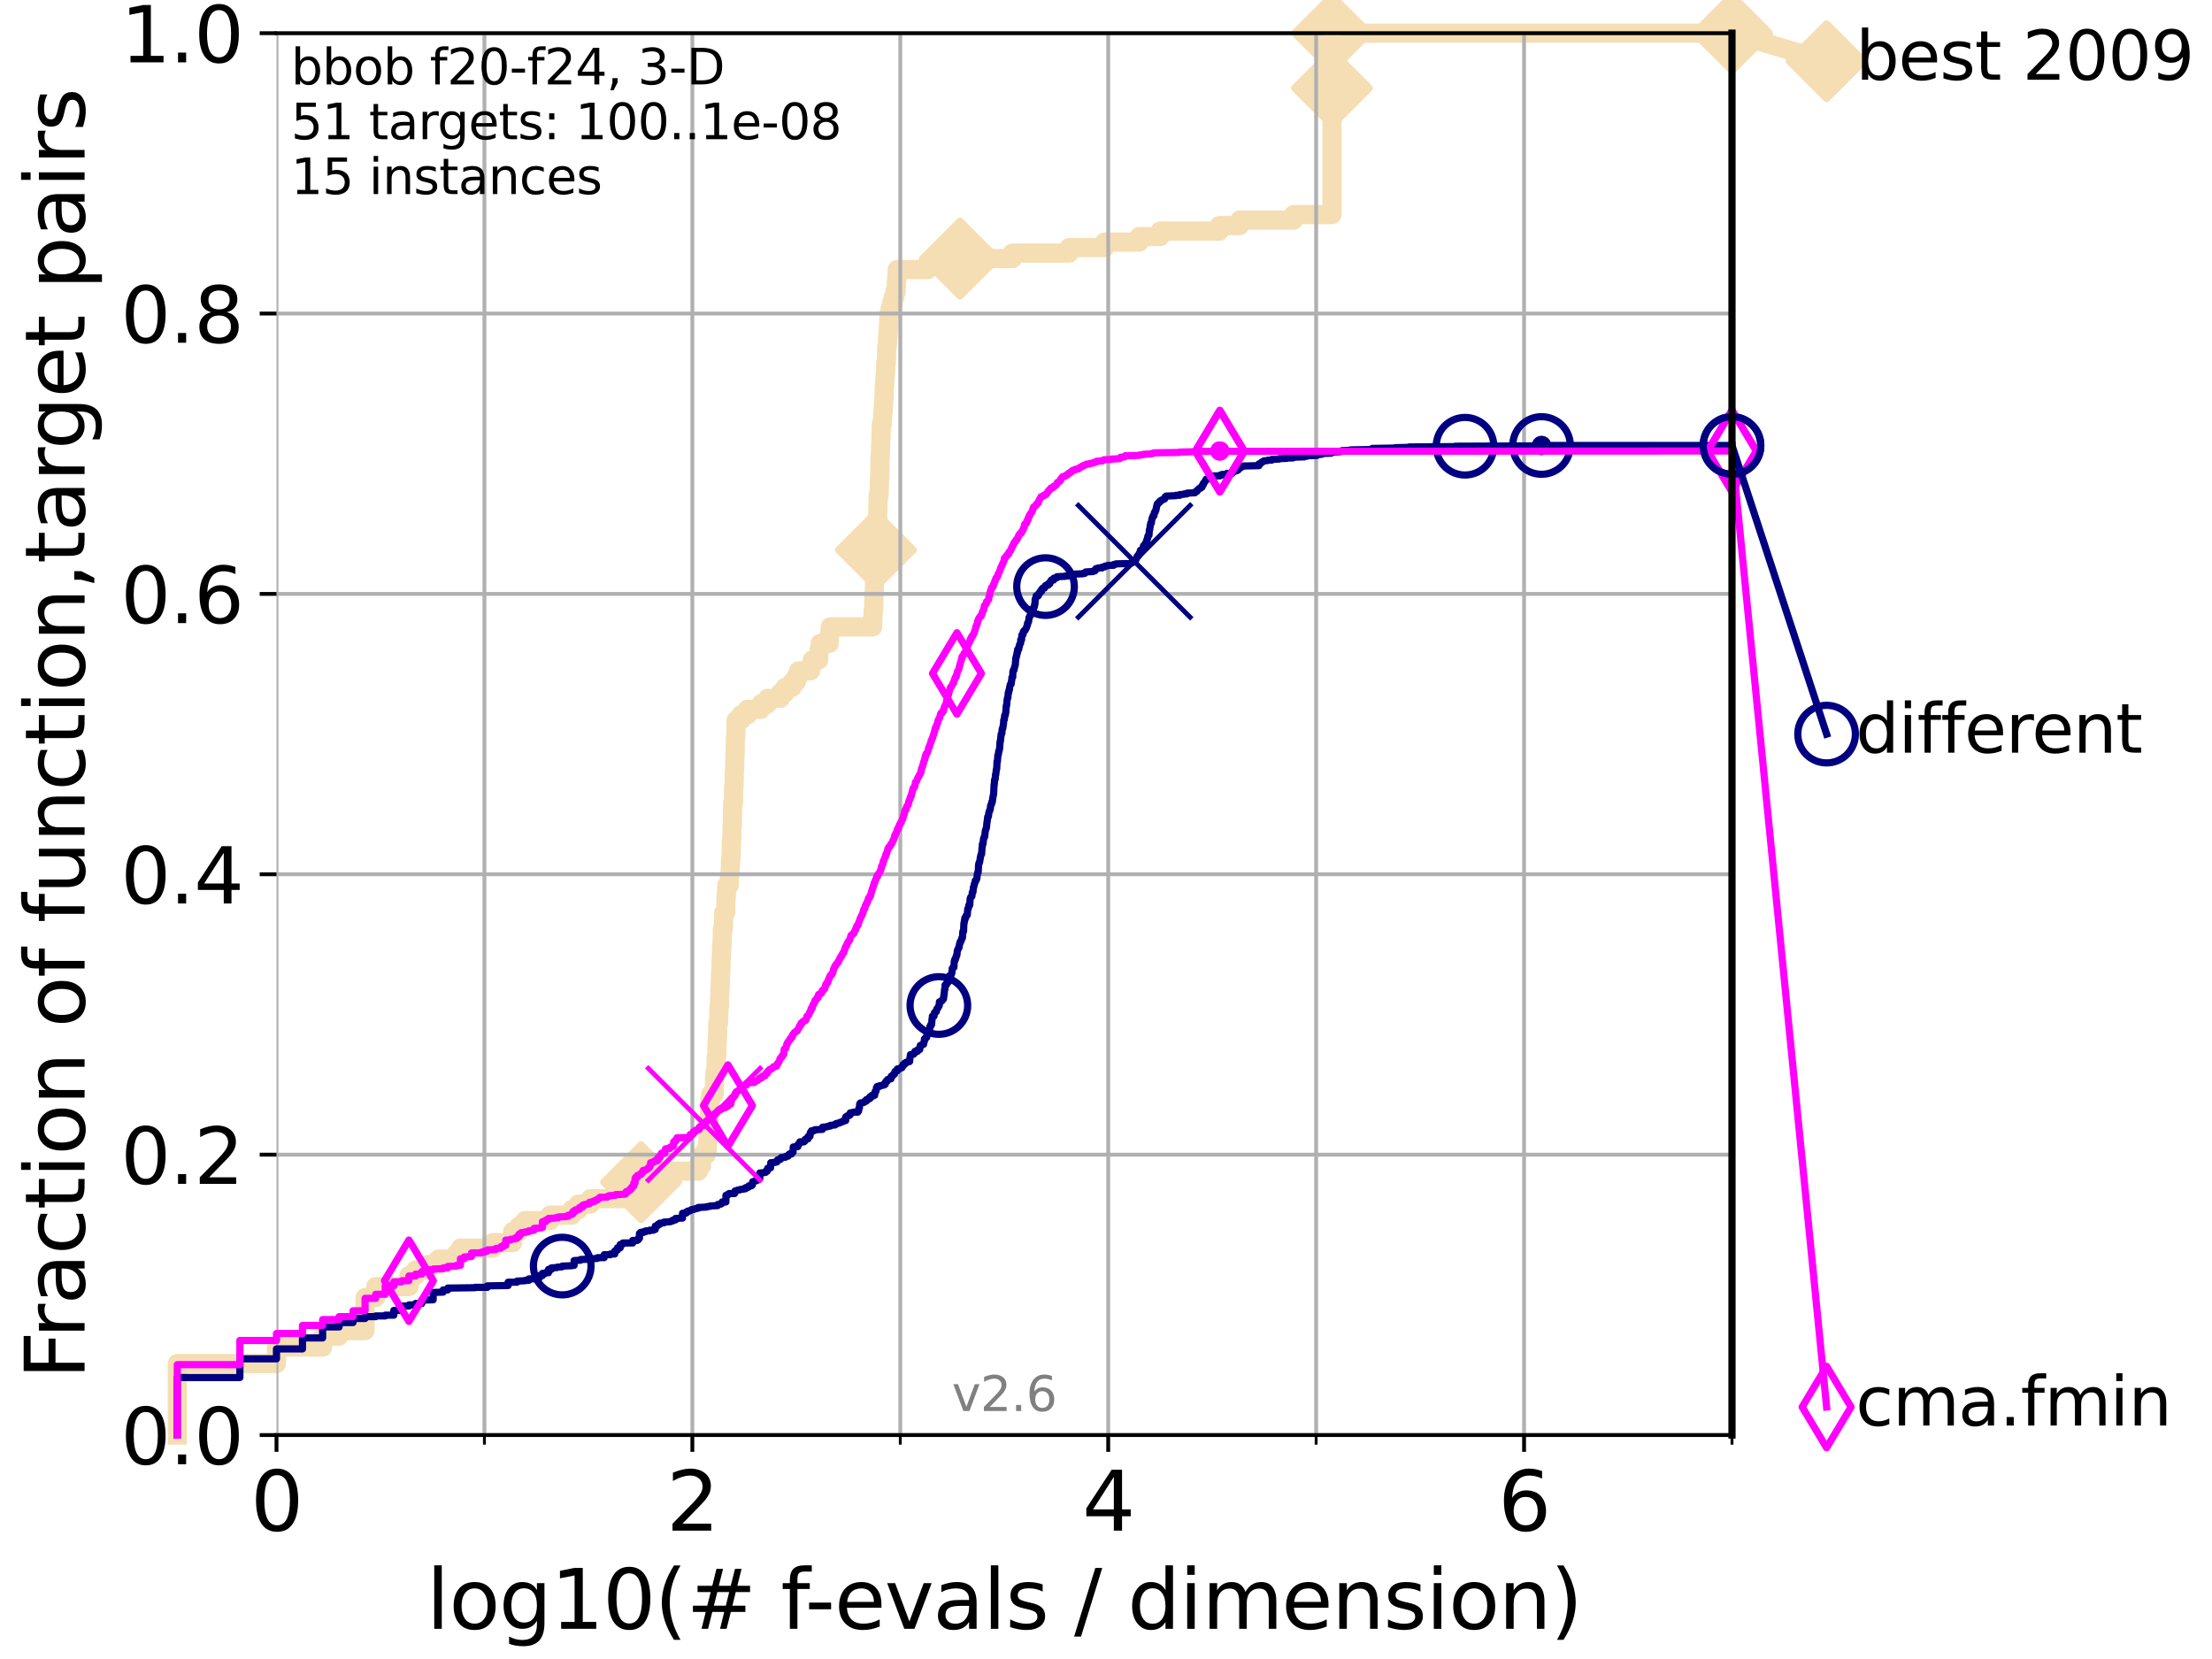 <?xml version="1.0" encoding="utf-8" standalone="no"?>
<!DOCTYPE svg PUBLIC "-//W3C//DTD SVG 1.1//EN"
  "http://www.w3.org/Graphics/SVG/1.1/DTD/svg11.dtd">
<svg height="345.6pt" version="1.1" viewBox="0 0 460.8 345.6" width="460.8pt" xmlns="http://www.w3.org/2000/svg" xmlns:xlink="http://www.w3.org/1999/xlink">
 <defs>
  <style type="text/css">*{stroke-linecap:butt;stroke-linejoin:round;}</style>
 </defs>
 <g id="figure_1">
  <g id="patch_1">
   <path d="M 0 345.6 
L 460.8 345.6 
L 460.8 0 
L 0 0 
z
" style="fill:#ffffff;"/>
  </g>
  <g id="axes_1">
   <g id="patch_2">
    <path d="M 57.6 298.944 
L 360.806 298.944 
L 360.806 6.912 
L 57.6 6.912 
z
" style="fill:#ffffff;"/>
   </g>
   <g id="line2d_1">
    <path d="M 36.933 298.944 
L 36.933 284.056 
L 57.6 284.056 
L 57.6 280.62 
L 67.209 280.62 
L 67.209 278.33 
L 70.639 278.33 
L 70.639 277.185 
L 76.051 277.185 
L 76.051 270.313 
L 78.267 270.313 
L 78.267 268.023 
L 85.184 268.023 
L 85.184 265.733 
L 86.578 265.733 
L 86.578 264.587 
L 89.09 264.587 
L 89.09 263.442 
L 91.306 263.442 
L 91.306 262.297 
L 95.081 262.297 
L 95.081 261.152 
L 95.917 261.152 
L 95.917 260.006 
L 102.708 260.006 
L 102.708 258.861 
L 106.791 258.861 
L 106.791 256.571 
L 108.12 256.571 
L 108.12 255.426 
L 109.361 255.426 
L 109.361 254.28 
L 114.571 254.28 
L 114.571 253.135 
L 119.129 253.135 
L 119.129 251.99 
L 120.507 251.99 
L 120.507 250.845 
L 122.991 250.845 
L 122.991 249.699 
L 131.065 249.699 
L 131.065 248.554 
L 133.211 248.554 
L 133.211 247.409 
L 133.546 247.409 
L 133.546 246.264 
L 135.034 246.264 
L 135.034 245.118 
L 136.414 245.118 
L 136.414 243.973 
L 145.503 243.973 
L 145.503 242.828 
L 146.137 242.828 
L 146.194 240.538 
L 147.13 240.538 
L 147.13 239.392 
L 147.344 239.392 
L 147.45 237.102 
L 147.503 237.102 
L 147.608 233.666 
L 147.764 233.666 
L 147.868 229.085 
L 148.074 229.085 
L 148.074 227.94 
L 148.776 227.94 
L 148.874 224.504 
L 148.923 224.504 
L 148.923 223.359 
L 149.118 223.359 
L 149.214 219.924 
L 149.31 219.924 
L 149.406 216.488 
L 149.453 216.488 
L 149.548 213.052 
L 149.689 213.052 
L 149.783 209.617 
L 149.876 209.617 
L 149.969 206.181 
L 150.015 206.181 
L 150.107 202.745 
L 150.152 202.745 
L 150.244 199.31 
L 150.289 199.31 
L 150.335 197.019 
L 150.425 197.019 
L 150.47 193.583 
L 150.694 193.583 
L 150.783 190.148 
L 151.177 190.148 
L 151.263 186.712 
L 151.306 186.712 
L 151.392 184.422 
L 151.9 184.422 
L 151.983 182.131 
L 152.107 182.131 
L 152.189 178.696 
L 152.312 178.696 
L 152.353 175.26 
L 152.434 175.26 
L 152.515 171.824 
L 152.555 171.824 
L 152.636 167.243 
L 152.796 167.243 
L 152.835 163.808 
L 152.914 163.808 
L 152.993 160.372 
L 153.033 160.372 
L 153.111 156.936 
L 153.15 156.936 
L 153.189 153.501 
L 153.267 153.501 
L 153.344 150.065 
L 154.323 150.065 
L 154.323 148.92 
L 155.701 148.92 
L 155.701 147.774 
L 158.513 147.774 
L 158.513 146.629 
L 159.899 146.629 
L 159.899 145.484 
L 162.563 145.484 
L 162.563 144.339 
L 163.554 144.339 
L 163.554 143.194 
L 165.022 143.194 
L 165.022 142.048 
L 165.874 142.048 
L 165.874 140.903 
L 166.364 140.903 
L 166.364 139.758 
L 168.842 139.758 
L 168.842 138.613 
L 169.245 138.613 
L 169.245 137.467 
L 170.542 137.467 
L 170.651 135.177 
L 170.85 135.177 
L 170.85 134.032 
L 172.746 134.032 
L 172.842 131.741 
L 172.952 131.741 
L 172.952 130.596 
L 181.788 130.596 
L 181.898 127.16 
L 181.991 127.16 
L 182.075 123.725 
L 182.117 123.725 
L 182.209 120.289 
L 182.284 120.289 
L 182.333 116.853 
L 182.441 116.853 
L 182.539 112.273 
L 182.58 112.273 
L 182.58 111.127 
L 182.71 111.127 
L 182.791 107.692 
L 182.831 107.692 
L 182.912 104.256 
L 182.944 104.256 
L 182.944 103.111 
L 183.135 103.111 
L 183.214 99.675 
L 183.262 99.675 
L 183.34 95.094 
L 183.387 95.094 
L 183.488 91.659 
L 183.52 91.659 
L 183.62 88.223 
L 183.797 88.223 
L 183.904 85.932 
L 183.972 85.932 
L 184.056 83.642 
L 184.123 83.642 
L 184.228 80.206 
L 184.303 80.206 
L 184.4 77.916 
L 184.474 77.916 
L 184.51 75.625 
L 184.628 75.625 
L 184.738 72.19 
L 184.839 72.19 
L 184.919 69.899 
L 185.005 69.899 
L 185.091 67.609 
L 185.148 67.609 
L 185.184 65.318 
L 185.445 65.318 
L 185.445 64.173 
L 185.751 64.173 
L 185.751 63.028 
L 186.086 63.028 
L 186.086 61.883 
L 186.408 61.883 
L 186.408 60.738 
L 186.693 60.738 
L 186.738 58.447 
L 186.817 58.447 
L 186.888 56.157 
L 193.261 56.157 
L 193.261 55.011 
L 199.979 55.011 
L 199.979 53.866 
L 210.916 53.866 
L 210.916 52.721 
L 222.727 52.721 
L 222.727 51.576 
L 230.107 51.576 
L 230.107 50.43 
L 237.326 50.43 
L 237.326 49.285 
L 241.665 49.285 
L 241.665 48.14 
L 254.002 48.14 
L 254.002 46.995 
L 258.247 46.995 
L 258.247 45.85 
L 269.483 45.85 
L 269.483 44.704 
L 277.476 44.704 
L 277.477 6.912 
L 360.806 6.912 
L 360.806 6.912 
" style="fill:none;stroke:#f5deb3;stroke-linecap:square;stroke-width:4;"/>
   </g>
   <g id="line2d_2">
    <defs>
     <path d="M -0 7.778 
L 7.778 0 
L 0 -7.778 
L -7.778 -0 
z
" id="mc30831257f" style="stroke:#f5deb3;stroke-linejoin:miter;stroke-width:1.5;"/>
    </defs>
    <g>
     <use style="fill:#f5deb3;stroke:#f5deb3;stroke-linejoin:miter;stroke-width:1.5;" x="133.546" xlink:href="#mc30831257f" y="246.264"/>
     <use style="fill:#f5deb3;stroke:#f5deb3;stroke-linejoin:miter;stroke-width:1.5;" x="182.474" xlink:href="#mc30831257f" y="114.563"/>
     <use style="fill:#f5deb3;stroke:#f5deb3;stroke-linejoin:miter;stroke-width:1.5;" x="199.979" xlink:href="#mc30831257f" y="53.866"/>
     <use style="fill:#f5deb3;stroke:#f5deb3;stroke-linejoin:miter;stroke-width:1.5;" x="277.477" xlink:href="#mc30831257f" y="18.364"/>
     <use style="fill:#f5deb3;stroke:#f5deb3;stroke-linejoin:miter;stroke-width:1.5;" x="277.477" xlink:href="#mc30831257f" y="6.912"/>
     <use style="fill:#f5deb3;stroke:#f5deb3;stroke-linejoin:miter;stroke-width:1.5;" x="360.806" xlink:href="#mc30831257f" y="6.912"/>
    </g>
   </g>
   <g id="line2d_3">
    <path style="fill:none;stroke:#f5deb3;stroke-linecap:square;stroke-width:4;"/>
    <g/>
   </g>
   <g id="line2d_4">
    <path d="M 360.806 6.912 
L 380.515 12.753 
" style="fill:none;stroke:#f5deb3;stroke-linecap:square;stroke-width:4;"/>
    <g>
     <use style="fill:#f5deb3;stroke:#f5deb3;stroke-linejoin:miter;stroke-width:1.5;" x="360.806" xlink:href="#mc30831257f" y="6.912"/>
     <use style="fill:#f5deb3;stroke:#f5deb3;stroke-linejoin:miter;stroke-width:1.5;" x="380.515" xlink:href="#mc30831257f" y="12.753"/>
    </g>
   </g>
   <g id="matplotlib.axis_1">
    <g id="xtick_1">
     <g id="line2d_5">
      <path clip-path="url(#pd2732ba4cb)" d="M 57.6 298.944 
L 57.6 6.912 
" style="fill:none;stroke:#b0b0b0;stroke-linecap:square;stroke-width:0.8;"/>
     </g>
     <g id="line2d_6">
      <defs>
       <path d="M 0 0 
L 0 3.5 
" id="m7678a84b19" style="stroke:#000000;stroke-width:0.8;"/>
      </defs>
      <g>
       <use style="stroke:#000000;stroke-width:0.8;" x="57.6" xlink:href="#m7678a84b19" y="298.944"/>
      </g>
     </g>
     <g id="text_1">
      <!-- 0 -->
      <g transform="translate(52.192 318.861)scale(0.17 -0.17)">
       <defs>
        <path d="M 2034 4250 
Q 1547 4250 1301 3770 
Q 1056 3291 1056 2328 
Q 1056 1369 1301 889 
Q 1547 409 2034 409 
Q 2525 409 2770 889 
Q 3016 1369 3016 2328 
Q 3016 3291 2770 3770 
Q 2525 4250 2034 4250 
z
M 2034 4750 
Q 2819 4750 3233 4129 
Q 3647 3509 3647 2328 
Q 3647 1150 3233 529 
Q 2819 -91 2034 -91 
Q 1250 -91 836 529 
Q 422 1150 422 2328 
Q 422 3509 836 4129 
Q 1250 4750 2034 4750 
z
" id="DejaVuSans-30" transform="scale(0.016)"/>
       </defs>
       <use xlink:href="#DejaVuSans-30"/>
      </g>
     </g>
    </g>
    <g id="xtick_2">
     <g id="line2d_7">
      <path clip-path="url(#pd2732ba4cb)" d="M 144.23 298.944 
L 144.23 6.912 
" style="fill:none;stroke:#b0b0b0;stroke-linecap:square;stroke-width:0.8;"/>
     </g>
     <g id="line2d_8">
      <g>
       <use style="stroke:#000000;stroke-width:0.8;" x="144.23" xlink:href="#m7678a84b19" y="298.944"/>
      </g>
     </g>
     <g id="text_2">
      <!-- 2 -->
      <g transform="translate(138.822 318.861)scale(0.17 -0.17)">
       <defs>
        <path d="M 1228 531 
L 3431 531 
L 3431 0 
L 469 0 
L 469 531 
Q 828 903 1448 1529 
Q 2069 2156 2228 2338 
Q 2531 2678 2651 2914 
Q 2772 3150 2772 3378 
Q 2772 3750 2511 3984 
Q 2250 4219 1831 4219 
Q 1534 4219 1204 4116 
Q 875 4013 500 3803 
L 500 4441 
Q 881 4594 1212 4672 
Q 1544 4750 1819 4750 
Q 2544 4750 2975 4387 
Q 3406 4025 3406 3419 
Q 3406 3131 3298 2873 
Q 3191 2616 2906 2266 
Q 2828 2175 2409 1742 
Q 1991 1309 1228 531 
z
" id="DejaVuSans-32" transform="scale(0.016)"/>
       </defs>
       <use xlink:href="#DejaVuSans-32"/>
      </g>
     </g>
    </g>
    <g id="xtick_3">
     <g id="line2d_9">
      <path clip-path="url(#pd2732ba4cb)" d="M 230.861 298.944 
L 230.861 6.912 
" style="fill:none;stroke:#b0b0b0;stroke-linecap:square;stroke-width:0.8;"/>
     </g>
     <g id="line2d_10">
      <g>
       <use style="stroke:#000000;stroke-width:0.8;" x="230.861" xlink:href="#m7678a84b19" y="298.944"/>
      </g>
     </g>
     <g id="text_3">
      <!-- 4 -->
      <g transform="translate(225.453 318.861)scale(0.17 -0.17)">
       <defs>
        <path d="M 2419 4116 
L 825 1625 
L 2419 1625 
L 2419 4116 
z
M 2253 4666 
L 3047 4666 
L 3047 1625 
L 3713 1625 
L 3713 1100 
L 3047 1100 
L 3047 0 
L 2419 0 
L 2419 1100 
L 313 1100 
L 313 1709 
L 2253 4666 
z
" id="DejaVuSans-34" transform="scale(0.016)"/>
       </defs>
       <use xlink:href="#DejaVuSans-34"/>
      </g>
     </g>
    </g>
    <g id="xtick_4">
     <g id="line2d_11">
      <path clip-path="url(#pd2732ba4cb)" d="M 317.491 298.944 
L 317.491 6.912 
" style="fill:none;stroke:#b0b0b0;stroke-linecap:square;stroke-width:0.8;"/>
     </g>
     <g id="line2d_12">
      <g>
       <use style="stroke:#000000;stroke-width:0.8;" x="317.491" xlink:href="#m7678a84b19" y="298.944"/>
      </g>
     </g>
     <g id="text_4">
      <!-- 6 -->
      <g transform="translate(312.083 318.861)scale(0.17 -0.17)">
       <defs>
        <path d="M 2113 2584 
Q 1688 2584 1439 2293 
Q 1191 2003 1191 1497 
Q 1191 994 1439 701 
Q 1688 409 2113 409 
Q 2538 409 2786 701 
Q 3034 994 3034 1497 
Q 3034 2003 2786 2293 
Q 2538 2584 2113 2584 
z
M 3366 4563 
L 3366 3988 
Q 3128 4100 2886 4159 
Q 2644 4219 2406 4219 
Q 1781 4219 1451 3797 
Q 1122 3375 1075 2522 
Q 1259 2794 1537 2939 
Q 1816 3084 2150 3084 
Q 2853 3084 3261 2657 
Q 3669 2231 3669 1497 
Q 3669 778 3244 343 
Q 2819 -91 2113 -91 
Q 1303 -91 875 529 
Q 447 1150 447 2328 
Q 447 3434 972 4092 
Q 1497 4750 2381 4750 
Q 2619 4750 2861 4703 
Q 3103 4656 3366 4563 
z
" id="DejaVuSans-36" transform="scale(0.016)"/>
       </defs>
       <use xlink:href="#DejaVuSans-36"/>
      </g>
     </g>
    </g>
    <g id="xtick_5">
     <g id="line2d_13">
      <path clip-path="url(#pd2732ba4cb)" d="M 100.915 298.944 
L 100.915 6.912 
" style="fill:none;stroke:#b0b0b0;stroke-linecap:square;stroke-width:0.8;"/>
     </g>
     <g id="line2d_14">
      <defs>
       <path d="M 0 0 
L 0 2 
" id="m882dfee40b" style="stroke:#000000;stroke-width:0.6;"/>
      </defs>
      <g>
       <use style="stroke:#000000;stroke-width:0.6;" x="100.915" xlink:href="#m882dfee40b" y="298.944"/>
      </g>
     </g>
    </g>
    <g id="xtick_6">
     <g id="line2d_15">
      <path clip-path="url(#pd2732ba4cb)" d="M 187.546 298.944 
L 187.546 6.912 
" style="fill:none;stroke:#b0b0b0;stroke-linecap:square;stroke-width:0.8;"/>
     </g>
     <g id="line2d_16">
      <g>
       <use style="stroke:#000000;stroke-width:0.6;" x="187.546" xlink:href="#m882dfee40b" y="298.944"/>
      </g>
     </g>
    </g>
    <g id="xtick_7">
     <g id="line2d_17">
      <path clip-path="url(#pd2732ba4cb)" d="M 274.176 298.944 
L 274.176 6.912 
" style="fill:none;stroke:#b0b0b0;stroke-linecap:square;stroke-width:0.8;"/>
     </g>
     <g id="line2d_18">
      <g>
       <use style="stroke:#000000;stroke-width:0.6;" x="274.176" xlink:href="#m882dfee40b" y="298.944"/>
      </g>
     </g>
    </g>
    <g id="xtick_8">
     <g id="line2d_19">
      <path clip-path="url(#pd2732ba4cb)" d="M 360.806 298.944 
L 360.806 6.912 
" style="fill:none;stroke:#b0b0b0;stroke-linecap:square;stroke-width:0.8;"/>
     </g>
     <g id="line2d_20">
      <g>
       <use style="stroke:#000000;stroke-width:0.6;" x="360.806" xlink:href="#m882dfee40b" y="298.944"/>
      </g>
     </g>
    </g>
    <g id="text_5">
     <!-- log10(# f-evals / dimension) -->
     <g transform="translate(88.823 339.314)scale(0.17 -0.17)">
      <defs>
       <path d="M 603 4863 
L 1178 4863 
L 1178 0 
L 603 0 
L 603 4863 
z
" id="DejaVuSans-6c" transform="scale(0.016)"/>
       <path d="M 1959 3097 
Q 1497 3097 1228 2736 
Q 959 2375 959 1747 
Q 959 1119 1226 758 
Q 1494 397 1959 397 
Q 2419 397 2687 759 
Q 2956 1122 2956 1747 
Q 2956 2369 2687 2733 
Q 2419 3097 1959 3097 
z
M 1959 3584 
Q 2709 3584 3137 3096 
Q 3566 2609 3566 1747 
Q 3566 888 3137 398 
Q 2709 -91 1959 -91 
Q 1206 -91 779 398 
Q 353 888 353 1747 
Q 353 2609 779 3096 
Q 1206 3584 1959 3584 
z
" id="DejaVuSans-6f" transform="scale(0.016)"/>
       <path d="M 2906 1791 
Q 2906 2416 2648 2759 
Q 2391 3103 1925 3103 
Q 1463 3103 1205 2759 
Q 947 2416 947 1791 
Q 947 1169 1205 825 
Q 1463 481 1925 481 
Q 2391 481 2648 825 
Q 2906 1169 2906 1791 
z
M 3481 434 
Q 3481 -459 3084 -895 
Q 2688 -1331 1869 -1331 
Q 1566 -1331 1297 -1286 
Q 1028 -1241 775 -1147 
L 775 -588 
Q 1028 -725 1275 -790 
Q 1522 -856 1778 -856 
Q 2344 -856 2625 -561 
Q 2906 -266 2906 331 
L 2906 616 
Q 2728 306 2450 153 
Q 2172 0 1784 0 
Q 1141 0 747 490 
Q 353 981 353 1791 
Q 353 2603 747 3093 
Q 1141 3584 1784 3584 
Q 2172 3584 2450 3431 
Q 2728 3278 2906 2969 
L 2906 3500 
L 3481 3500 
L 3481 434 
z
" id="DejaVuSans-67" transform="scale(0.016)"/>
       <path d="M 794 531 
L 1825 531 
L 1825 4091 
L 703 3866 
L 703 4441 
L 1819 4666 
L 2450 4666 
L 2450 531 
L 3481 531 
L 3481 0 
L 794 0 
L 794 531 
z
" id="DejaVuSans-31" transform="scale(0.016)"/>
       <path d="M 1984 4856 
Q 1566 4138 1362 3434 
Q 1159 2731 1159 2009 
Q 1159 1288 1364 580 
Q 1569 -128 1984 -844 
L 1484 -844 
Q 1016 -109 783 600 
Q 550 1309 550 2009 
Q 550 2706 781 3412 
Q 1013 4119 1484 4856 
L 1984 4856 
z
" id="DejaVuSans-28" transform="scale(0.016)"/>
       <path d="M 3272 2816 
L 2363 2816 
L 2100 1772 
L 3016 1772 
L 3272 2816 
z
M 2803 4594 
L 2478 3297 
L 3391 3297 
L 3719 4594 
L 4219 4594 
L 3897 3297 
L 4872 3297 
L 4872 2816 
L 3775 2816 
L 3519 1772 
L 4513 1772 
L 4513 1294 
L 3397 1294 
L 3072 0 
L 2572 0 
L 2894 1294 
L 1978 1294 
L 1656 0 
L 1153 0 
L 1478 1294 
L 494 1294 
L 494 1772 
L 1594 1772 
L 1856 2816 
L 850 2816 
L 850 3297 
L 1978 3297 
L 2297 4594 
L 2803 4594 
z
" id="DejaVuSans-23" transform="scale(0.016)"/>
       <path id="DejaVuSans-20" transform="scale(0.016)"/>
       <path d="M 2375 4863 
L 2375 4384 
L 1825 4384 
Q 1516 4384 1395 4259 
Q 1275 4134 1275 3809 
L 1275 3500 
L 2222 3500 
L 2222 3053 
L 1275 3053 
L 1275 0 
L 697 0 
L 697 3053 
L 147 3053 
L 147 3500 
L 697 3500 
L 697 3744 
Q 697 4328 969 4595 
Q 1241 4863 1831 4863 
L 2375 4863 
z
" id="DejaVuSans-66" transform="scale(0.016)"/>
       <path d="M 313 2009 
L 1997 2009 
L 1997 1497 
L 313 1497 
L 313 2009 
z
" id="DejaVuSans-2d" transform="scale(0.016)"/>
       <path d="M 3597 1894 
L 3597 1613 
L 953 1613 
Q 991 1019 1311 708 
Q 1631 397 2203 397 
Q 2534 397 2845 478 
Q 3156 559 3463 722 
L 3463 178 
Q 3153 47 2828 -22 
Q 2503 -91 2169 -91 
Q 1331 -91 842 396 
Q 353 884 353 1716 
Q 353 2575 817 3079 
Q 1281 3584 2069 3584 
Q 2775 3584 3186 3129 
Q 3597 2675 3597 1894 
z
M 3022 2063 
Q 3016 2534 2758 2815 
Q 2500 3097 2075 3097 
Q 1594 3097 1305 2825 
Q 1016 2553 972 2059 
L 3022 2063 
z
" id="DejaVuSans-65" transform="scale(0.016)"/>
       <path d="M 191 3500 
L 800 3500 
L 1894 563 
L 2988 3500 
L 3597 3500 
L 2284 0 
L 1503 0 
L 191 3500 
z
" id="DejaVuSans-76" transform="scale(0.016)"/>
       <path d="M 2194 1759 
Q 1497 1759 1228 1600 
Q 959 1441 959 1056 
Q 959 750 1161 570 
Q 1363 391 1709 391 
Q 2188 391 2477 730 
Q 2766 1069 2766 1631 
L 2766 1759 
L 2194 1759 
z
M 3341 1997 
L 3341 0 
L 2766 0 
L 2766 531 
Q 2569 213 2275 61 
Q 1981 -91 1556 -91 
Q 1019 -91 701 211 
Q 384 513 384 1019 
Q 384 1609 779 1909 
Q 1175 2209 1959 2209 
L 2766 2209 
L 2766 2266 
Q 2766 2663 2505 2880 
Q 2244 3097 1772 3097 
Q 1472 3097 1187 3025 
Q 903 2953 641 2809 
L 641 3341 
Q 956 3463 1253 3523 
Q 1550 3584 1831 3584 
Q 2591 3584 2966 3190 
Q 3341 2797 3341 1997 
z
" id="DejaVuSans-61" transform="scale(0.016)"/>
       <path d="M 2834 3397 
L 2834 2853 
Q 2591 2978 2328 3040 
Q 2066 3103 1784 3103 
Q 1356 3103 1142 2972 
Q 928 2841 928 2578 
Q 928 2378 1081 2264 
Q 1234 2150 1697 2047 
L 1894 2003 
Q 2506 1872 2764 1633 
Q 3022 1394 3022 966 
Q 3022 478 2636 193 
Q 2250 -91 1575 -91 
Q 1294 -91 989 -36 
Q 684 19 347 128 
L 347 722 
Q 666 556 975 473 
Q 1284 391 1588 391 
Q 1994 391 2212 530 
Q 2431 669 2431 922 
Q 2431 1156 2273 1281 
Q 2116 1406 1581 1522 
L 1381 1569 
Q 847 1681 609 1914 
Q 372 2147 372 2553 
Q 372 3047 722 3315 
Q 1072 3584 1716 3584 
Q 2034 3584 2315 3537 
Q 2597 3491 2834 3397 
z
" id="DejaVuSans-73" transform="scale(0.016)"/>
       <path d="M 1625 4666 
L 2156 4666 
L 531 -594 
L 0 -594 
L 1625 4666 
z
" id="DejaVuSans-2f" transform="scale(0.016)"/>
       <path d="M 2906 2969 
L 2906 4863 
L 3481 4863 
L 3481 0 
L 2906 0 
L 2906 525 
Q 2725 213 2448 61 
Q 2172 -91 1784 -91 
Q 1150 -91 751 415 
Q 353 922 353 1747 
Q 353 2572 751 3078 
Q 1150 3584 1784 3584 
Q 2172 3584 2448 3432 
Q 2725 3281 2906 2969 
z
M 947 1747 
Q 947 1113 1208 752 
Q 1469 391 1925 391 
Q 2381 391 2643 752 
Q 2906 1113 2906 1747 
Q 2906 2381 2643 2742 
Q 2381 3103 1925 3103 
Q 1469 3103 1208 2742 
Q 947 2381 947 1747 
z
" id="DejaVuSans-64" transform="scale(0.016)"/>
       <path d="M 603 3500 
L 1178 3500 
L 1178 0 
L 603 0 
L 603 3500 
z
M 603 4863 
L 1178 4863 
L 1178 4134 
L 603 4134 
L 603 4863 
z
" id="DejaVuSans-69" transform="scale(0.016)"/>
       <path d="M 3328 2828 
Q 3544 3216 3844 3400 
Q 4144 3584 4550 3584 
Q 5097 3584 5394 3201 
Q 5691 2819 5691 2113 
L 5691 0 
L 5113 0 
L 5113 2094 
Q 5113 2597 4934 2840 
Q 4756 3084 4391 3084 
Q 3944 3084 3684 2787 
Q 3425 2491 3425 1978 
L 3425 0 
L 2847 0 
L 2847 2094 
Q 2847 2600 2669 2842 
Q 2491 3084 2119 3084 
Q 1678 3084 1418 2786 
Q 1159 2488 1159 1978 
L 1159 0 
L 581 0 
L 581 3500 
L 1159 3500 
L 1159 2956 
Q 1356 3278 1631 3431 
Q 1906 3584 2284 3584 
Q 2666 3584 2933 3390 
Q 3200 3197 3328 2828 
z
" id="DejaVuSans-6d" transform="scale(0.016)"/>
       <path d="M 3513 2113 
L 3513 0 
L 2938 0 
L 2938 2094 
Q 2938 2591 2744 2837 
Q 2550 3084 2163 3084 
Q 1697 3084 1428 2787 
Q 1159 2491 1159 1978 
L 1159 0 
L 581 0 
L 581 3500 
L 1159 3500 
L 1159 2956 
Q 1366 3272 1645 3428 
Q 1925 3584 2291 3584 
Q 2894 3584 3203 3211 
Q 3513 2838 3513 2113 
z
" id="DejaVuSans-6e" transform="scale(0.016)"/>
       <path d="M 513 4856 
L 1013 4856 
Q 1481 4119 1714 3412 
Q 1947 2706 1947 2009 
Q 1947 1309 1714 600 
Q 1481 -109 1013 -844 
L 513 -844 
Q 928 -128 1133 580 
Q 1338 1288 1338 2009 
Q 1338 2731 1133 3434 
Q 928 4138 513 4856 
z
" id="DejaVuSans-29" transform="scale(0.016)"/>
      </defs>
      <use xlink:href="#DejaVuSans-6c"/>
      <use x="27.783" xlink:href="#DejaVuSans-6f"/>
      <use x="88.965" xlink:href="#DejaVuSans-67"/>
      <use x="152.441" xlink:href="#DejaVuSans-31"/>
      <use x="216.064" xlink:href="#DejaVuSans-30"/>
      <use x="279.688" xlink:href="#DejaVuSans-28"/>
      <use x="318.701" xlink:href="#DejaVuSans-23"/>
      <use x="402.49" xlink:href="#DejaVuSans-20"/>
      <use x="434.277" xlink:href="#DejaVuSans-66"/>
      <use x="463.982" xlink:href="#DejaVuSans-2d"/>
      <use x="500.066" xlink:href="#DejaVuSans-65"/>
      <use x="561.59" xlink:href="#DejaVuSans-76"/>
      <use x="620.77" xlink:href="#DejaVuSans-61"/>
      <use x="682.049" xlink:href="#DejaVuSans-6c"/>
      <use x="709.832" xlink:href="#DejaVuSans-73"/>
      <use x="761.932" xlink:href="#DejaVuSans-20"/>
      <use x="793.719" xlink:href="#DejaVuSans-2f"/>
      <use x="827.41" xlink:href="#DejaVuSans-20"/>
      <use x="859.197" xlink:href="#DejaVuSans-64"/>
      <use x="922.674" xlink:href="#DejaVuSans-69"/>
      <use x="950.457" xlink:href="#DejaVuSans-6d"/>
      <use x="1047.869" xlink:href="#DejaVuSans-65"/>
      <use x="1109.393" xlink:href="#DejaVuSans-6e"/>
      <use x="1172.771" xlink:href="#DejaVuSans-73"/>
      <use x="1224.871" xlink:href="#DejaVuSans-69"/>
      <use x="1252.654" xlink:href="#DejaVuSans-6f"/>
      <use x="1313.836" xlink:href="#DejaVuSans-6e"/>
      <use x="1377.215" xlink:href="#DejaVuSans-29"/>
     </g>
    </g>
   </g>
   <g id="matplotlib.axis_2">
    <g id="ytick_1">
     <g id="line2d_21">
      <path clip-path="url(#pd2732ba4cb)" d="M 57.6 298.944 
L 360.806 298.944 
" style="fill:none;stroke:#b0b0b0;stroke-linecap:square;stroke-width:0.8;"/>
     </g>
     <g id="line2d_22">
      <defs>
       <path d="M 0 0 
L -3.5 0 
" id="m23009ed148" style="stroke:#000000;stroke-width:0.8;"/>
      </defs>
      <g>
       <use style="stroke:#000000;stroke-width:0.8;" x="57.6" xlink:href="#m23009ed148" y="298.944"/>
      </g>
     </g>
     <g id="text_6">
      <!-- 0.0 -->
      <g transform="translate(25.155 305.023)scale(0.16 -0.16)">
       <defs>
        <path d="M 684 794 
L 1344 794 
L 1344 0 
L 684 0 
L 684 794 
z
" id="DejaVuSans-2e" transform="scale(0.016)"/>
       </defs>
       <use xlink:href="#DejaVuSans-30"/>
       <use x="63.623" xlink:href="#DejaVuSans-2e"/>
       <use x="95.41" xlink:href="#DejaVuSans-30"/>
      </g>
     </g>
    </g>
    <g id="ytick_2">
     <g id="line2d_23">
      <path clip-path="url(#pd2732ba4cb)" d="M 57.6 240.538 
L 360.806 240.538 
" style="fill:none;stroke:#b0b0b0;stroke-linecap:square;stroke-width:0.8;"/>
     </g>
     <g id="line2d_24">
      <g>
       <use style="stroke:#000000;stroke-width:0.8;" x="57.6" xlink:href="#m23009ed148" y="240.538"/>
      </g>
     </g>
     <g id="text_7">
      <!-- 0.2 -->
      <g transform="translate(25.155 246.616)scale(0.16 -0.16)">
       <use xlink:href="#DejaVuSans-30"/>
       <use x="63.623" xlink:href="#DejaVuSans-2e"/>
       <use x="95.41" xlink:href="#DejaVuSans-32"/>
      </g>
     </g>
    </g>
    <g id="ytick_3">
     <g id="line2d_25">
      <path clip-path="url(#pd2732ba4cb)" d="M 57.6 182.131 
L 360.806 182.131 
" style="fill:none;stroke:#b0b0b0;stroke-linecap:square;stroke-width:0.8;"/>
     </g>
     <g id="line2d_26">
      <g>
       <use style="stroke:#000000;stroke-width:0.8;" x="57.6" xlink:href="#m23009ed148" y="182.131"/>
      </g>
     </g>
     <g id="text_8">
      <!-- 0.4 -->
      <g transform="translate(25.155 188.21)scale(0.16 -0.16)">
       <use xlink:href="#DejaVuSans-30"/>
       <use x="63.623" xlink:href="#DejaVuSans-2e"/>
       <use x="95.41" xlink:href="#DejaVuSans-34"/>
      </g>
     </g>
    </g>
    <g id="ytick_4">
     <g id="line2d_27">
      <path clip-path="url(#pd2732ba4cb)" d="M 57.6 123.725 
L 360.806 123.725 
" style="fill:none;stroke:#b0b0b0;stroke-linecap:square;stroke-width:0.8;"/>
     </g>
     <g id="line2d_28">
      <g>
       <use style="stroke:#000000;stroke-width:0.8;" x="57.6" xlink:href="#m23009ed148" y="123.725"/>
      </g>
     </g>
     <g id="text_9">
      <!-- 0.6 -->
      <g transform="translate(25.155 129.804)scale(0.16 -0.16)">
       <use xlink:href="#DejaVuSans-30"/>
       <use x="63.623" xlink:href="#DejaVuSans-2e"/>
       <use x="95.41" xlink:href="#DejaVuSans-36"/>
      </g>
     </g>
    </g>
    <g id="ytick_5">
     <g id="line2d_29">
      <path clip-path="url(#pd2732ba4cb)" d="M 57.6 65.318 
L 360.806 65.318 
" style="fill:none;stroke:#b0b0b0;stroke-linecap:square;stroke-width:0.8;"/>
     </g>
     <g id="line2d_30">
      <g>
       <use style="stroke:#000000;stroke-width:0.8;" x="57.6" xlink:href="#m23009ed148" y="65.318"/>
      </g>
     </g>
     <g id="text_10">
      <!-- 0.8 -->
      <g transform="translate(25.155 71.397)scale(0.16 -0.16)">
       <defs>
        <path d="M 2034 2216 
Q 1584 2216 1326 1975 
Q 1069 1734 1069 1313 
Q 1069 891 1326 650 
Q 1584 409 2034 409 
Q 2484 409 2743 651 
Q 3003 894 3003 1313 
Q 3003 1734 2745 1975 
Q 2488 2216 2034 2216 
z
M 1403 2484 
Q 997 2584 770 2862 
Q 544 3141 544 3541 
Q 544 4100 942 4425 
Q 1341 4750 2034 4750 
Q 2731 4750 3128 4425 
Q 3525 4100 3525 3541 
Q 3525 3141 3298 2862 
Q 3072 2584 2669 2484 
Q 3125 2378 3379 2068 
Q 3634 1759 3634 1313 
Q 3634 634 3220 271 
Q 2806 -91 2034 -91 
Q 1263 -91 848 271 
Q 434 634 434 1313 
Q 434 1759 690 2068 
Q 947 2378 1403 2484 
z
M 1172 3481 
Q 1172 3119 1398 2916 
Q 1625 2713 2034 2713 
Q 2441 2713 2670 2916 
Q 2900 3119 2900 3481 
Q 2900 3844 2670 4047 
Q 2441 4250 2034 4250 
Q 1625 4250 1398 4047 
Q 1172 3844 1172 3481 
z
" id="DejaVuSans-38" transform="scale(0.016)"/>
       </defs>
       <use xlink:href="#DejaVuSans-30"/>
       <use x="63.623" xlink:href="#DejaVuSans-2e"/>
       <use x="95.41" xlink:href="#DejaVuSans-38"/>
      </g>
     </g>
    </g>
    <g id="ytick_6">
     <g id="line2d_31">
      <path clip-path="url(#pd2732ba4cb)" d="M 57.6 6.912 
L 360.806 6.912 
" style="fill:none;stroke:#b0b0b0;stroke-linecap:square;stroke-width:0.8;"/>
     </g>
     <g id="line2d_32">
      <g>
       <use style="stroke:#000000;stroke-width:0.8;" x="57.6" xlink:href="#m23009ed148" y="6.912"/>
      </g>
     </g>
     <g id="text_11">
      <!-- 1.0 -->
      <g transform="translate(25.155 12.991)scale(0.16 -0.16)">
       <use xlink:href="#DejaVuSans-31"/>
       <use x="63.623" xlink:href="#DejaVuSans-2e"/>
       <use x="95.41" xlink:href="#DejaVuSans-30"/>
      </g>
     </g>
    </g>
    <g id="text_12">
     <!-- Fraction of function,target pairs -->
     <g transform="translate(17.62 287.313)rotate(-90)scale(0.17 -0.17)">
      <defs>
       <path d="M 628 4666 
L 3309 4666 
L 3309 4134 
L 1259 4134 
L 1259 2759 
L 3109 2759 
L 3109 2228 
L 1259 2228 
L 1259 0 
L 628 0 
L 628 4666 
z
" id="DejaVuSans-46" transform="scale(0.016)"/>
       <path d="M 2631 2963 
Q 2534 3019 2420 3045 
Q 2306 3072 2169 3072 
Q 1681 3072 1420 2755 
Q 1159 2438 1159 1844 
L 1159 0 
L 581 0 
L 581 3500 
L 1159 3500 
L 1159 2956 
Q 1341 3275 1631 3429 
Q 1922 3584 2338 3584 
Q 2397 3584 2469 3576 
Q 2541 3569 2628 3553 
L 2631 2963 
z
" id="DejaVuSans-72" transform="scale(0.016)"/>
       <path d="M 3122 3366 
L 3122 2828 
Q 2878 2963 2633 3030 
Q 2388 3097 2138 3097 
Q 1578 3097 1268 2742 
Q 959 2388 959 1747 
Q 959 1106 1268 751 
Q 1578 397 2138 397 
Q 2388 397 2633 464 
Q 2878 531 3122 666 
L 3122 134 
Q 2881 22 2623 -34 
Q 2366 -91 2075 -91 
Q 1284 -91 818 406 
Q 353 903 353 1747 
Q 353 2603 823 3093 
Q 1294 3584 2113 3584 
Q 2378 3584 2631 3529 
Q 2884 3475 3122 3366 
z
" id="DejaVuSans-63" transform="scale(0.016)"/>
       <path d="M 1172 4494 
L 1172 3500 
L 2356 3500 
L 2356 3053 
L 1172 3053 
L 1172 1153 
Q 1172 725 1289 603 
Q 1406 481 1766 481 
L 2356 481 
L 2356 0 
L 1766 0 
Q 1100 0 847 248 
Q 594 497 594 1153 
L 594 3053 
L 172 3053 
L 172 3500 
L 594 3500 
L 594 4494 
L 1172 4494 
z
" id="DejaVuSans-74" transform="scale(0.016)"/>
       <path d="M 544 1381 
L 544 3500 
L 1119 3500 
L 1119 1403 
Q 1119 906 1312 657 
Q 1506 409 1894 409 
Q 2359 409 2629 706 
Q 2900 1003 2900 1516 
L 2900 3500 
L 3475 3500 
L 3475 0 
L 2900 0 
L 2900 538 
Q 2691 219 2414 64 
Q 2138 -91 1772 -91 
Q 1169 -91 856 284 
Q 544 659 544 1381 
z
M 1991 3584 
L 1991 3584 
z
" id="DejaVuSans-75" transform="scale(0.016)"/>
       <path d="M 750 794 
L 1409 794 
L 1409 256 
L 897 -744 
L 494 -744 
L 750 256 
L 750 794 
z
" id="DejaVuSans-2c" transform="scale(0.016)"/>
       <path d="M 1159 525 
L 1159 -1331 
L 581 -1331 
L 581 3500 
L 1159 3500 
L 1159 2969 
Q 1341 3281 1617 3432 
Q 1894 3584 2278 3584 
Q 2916 3584 3314 3078 
Q 3713 2572 3713 1747 
Q 3713 922 3314 415 
Q 2916 -91 2278 -91 
Q 1894 -91 1617 61 
Q 1341 213 1159 525 
z
M 3116 1747 
Q 3116 2381 2855 2742 
Q 2594 3103 2138 3103 
Q 1681 3103 1420 2742 
Q 1159 2381 1159 1747 
Q 1159 1113 1420 752 
Q 1681 391 2138 391 
Q 2594 391 2855 752 
Q 3116 1113 3116 1747 
z
" id="DejaVuSans-70" transform="scale(0.016)"/>
      </defs>
      <use xlink:href="#DejaVuSans-46"/>
      <use x="50.27" xlink:href="#DejaVuSans-72"/>
      <use x="91.383" xlink:href="#DejaVuSans-61"/>
      <use x="152.662" xlink:href="#DejaVuSans-63"/>
      <use x="207.643" xlink:href="#DejaVuSans-74"/>
      <use x="246.852" xlink:href="#DejaVuSans-69"/>
      <use x="274.635" xlink:href="#DejaVuSans-6f"/>
      <use x="335.816" xlink:href="#DejaVuSans-6e"/>
      <use x="399.195" xlink:href="#DejaVuSans-20"/>
      <use x="430.982" xlink:href="#DejaVuSans-6f"/>
      <use x="492.164" xlink:href="#DejaVuSans-66"/>
      <use x="527.369" xlink:href="#DejaVuSans-20"/>
      <use x="559.156" xlink:href="#DejaVuSans-66"/>
      <use x="594.361" xlink:href="#DejaVuSans-75"/>
      <use x="657.74" xlink:href="#DejaVuSans-6e"/>
      <use x="721.119" xlink:href="#DejaVuSans-63"/>
      <use x="776.1" xlink:href="#DejaVuSans-74"/>
      <use x="815.309" xlink:href="#DejaVuSans-69"/>
      <use x="843.092" xlink:href="#DejaVuSans-6f"/>
      <use x="904.273" xlink:href="#DejaVuSans-6e"/>
      <use x="967.652" xlink:href="#DejaVuSans-2c"/>
      <use x="999.439" xlink:href="#DejaVuSans-74"/>
      <use x="1038.648" xlink:href="#DejaVuSans-61"/>
      <use x="1099.928" xlink:href="#DejaVuSans-72"/>
      <use x="1139.291" xlink:href="#DejaVuSans-67"/>
      <use x="1202.768" xlink:href="#DejaVuSans-65"/>
      <use x="1264.291" xlink:href="#DejaVuSans-74"/>
      <use x="1303.5" xlink:href="#DejaVuSans-20"/>
      <use x="1335.287" xlink:href="#DejaVuSans-70"/>
      <use x="1398.764" xlink:href="#DejaVuSans-61"/>
      <use x="1460.043" xlink:href="#DejaVuSans-69"/>
      <use x="1487.826" xlink:href="#DejaVuSans-72"/>
      <use x="1528.939" xlink:href="#DejaVuSans-73"/>
     </g>
    </g>
   </g>
   <g id="line2d_33">
    <defs>
     <path d="M 0 1.5 
C 0.398 1.5 0.779 1.342 1.061 1.061 
C 1.342 0.779 1.5 0.398 1.5 0 
C 1.5 -0.398 1.342 -0.779 1.061 -1.061 
C 0.779 -1.342 0.398 -1.5 0 -1.5 
C -0.398 -1.5 -0.779 -1.342 -1.061 -1.061 
C -1.342 -0.779 -1.5 -0.398 -1.5 0 
C -1.5 0.398 -1.342 0.779 -1.061 1.061 
C -0.779 1.342 -0.398 1.5 0 1.5 
z
" id="m0385597daa" style="stroke:#f5deb3;"/>
    </defs>
    <g>
     <use style="fill:#f5deb3;stroke:#f5deb3;" x="277.477" xlink:href="#m0385597daa" y="6.912"/>
     <use style="fill:#f5deb3;stroke:#f5deb3;" x="277.477" xlink:href="#m0385597daa" y="6.912"/>
    </g>
   </g>
   <g id="line2d_34">
    <defs>
     <path d="M 0 1.5 
C 0.398 1.5 0.779 1.342 1.061 1.061 
C 1.342 0.779 1.5 0.398 1.5 0 
C 1.5 -0.398 1.342 -0.779 1.061 -1.061 
C 0.779 -1.342 0.398 -1.5 0 -1.5 
C -0.398 -1.5 -0.779 -1.342 -1.061 -1.061 
C -1.342 -0.779 -1.5 -0.398 -1.5 0 
C -1.5 0.398 -1.342 0.779 -1.061 1.061 
C -0.779 1.342 -0.398 1.5 0 1.5 
z
" id="m1f11c13964" style="stroke:#000080;"/>
    </defs>
    <g>
     <use style="fill:#000080;stroke:#000080;" x="321.13" xlink:href="#m1f11c13964" y="92.804"/>
     <use style="fill:#000080;stroke:#000080;" x="321.13" xlink:href="#m1f11c13964" y="92.804"/>
    </g>
   </g>
   <g id="line2d_35">
    <path d="M 36.933 298.944 
L 36.933 286.957 
L 49.973 286.957 
L 49.973 283.064 
L 57.6 283.064 
L 57.6 281.002 
L 63.012 281.002 
L 63.012 278.712 
L 67.209 278.712 
L 67.209 276.421 
L 70.639 276.421 
L 70.639 275.505 
L 73.539 275.505 
L 73.539 274.665 
L 76.051 274.665 
L 76.051 274.284 
L 78.267 274.284 
L 78.267 274.131 
L 80.249 274.131 
L 80.249 273.978 
L 82.042 273.978 
L 82.042 272.986 
L 83.678 272.986 
L 83.678 272.069 
L 85.184 272.069 
L 85.184 271.84 
L 86.578 271.84 
L 86.578 271.535 
L 87.876 271.535 
L 87.876 270.848 
L 90.231 270.772 
L 90.231 269.245 
L 92.323 269.168 
L 92.323 268.71 
L 93.288 268.71 
L 93.288 268.328 
L 98.933 268.252 
L 98.933 268.176 
L 101.532 268.176 
L 101.532 267.87 
L 105.851 267.794 
L 105.851 267.107 
L 107.687 267.107 
L 107.687 266.878 
L 109.361 266.801 
L 109.361 266.725 
L 110.145 266.725 
L 110.145 266.42 
L 111.621 266.42 
L 111.621 266.267 
L 112.318 266.267 
L 112.318 265.733 
L 112.989 265.733 
L 112.989 265.274 
L 113.638 265.274 
L 113.638 265.122 
L 114.265 265.122 
L 114.265 264.435 
L 114.872 264.435 
L 114.872 264.129 
L 116.03 264.053 
L 116.03 263.977 
L 117.121 263.9 
L 117.121 263.747 
L 119.129 263.671 
L 119.129 263.595 
L 119.6 263.595 
L 119.6 262.602 
L 120.944 262.526 
L 120.944 262.373 
L 123.375 262.297 
L 123.375 262.22 
L 124.482 262.144 
L 124.482 261.991 
L 125.863 261.991 
L 125.863 261.381 
L 127.15 261.381 
L 127.15 261.228 
L 128.06 261.228 
L 128.06 260.617 
L 128.354 260.617 
L 128.354 260.388 
L 128.643 260.388 
L 128.643 259.93 
L 129.209 259.93 
L 129.209 259.243 
L 129.759 259.167 
L 129.759 258.938 
L 131.808 258.938 
L 131.808 258.403 
L 132.755 258.403 
L 132.755 258.25 
L 132.984 258.25 
L 132.984 257.945 
L 133.211 257.945 
L 133.211 256.952 
L 133.435 256.952 
L 133.435 256.723 
L 134.091 256.723 
L 134.091 256.571 
L 134.516 256.571 
L 134.516 256.418 
L 135.339 256.418 
L 135.339 256.265 
L 136.127 256.265 
L 136.127 256.113 
L 136.509 256.113 
L 136.509 255.426 
L 136.883 255.349 
L 136.883 255.273 
L 137.067 255.273 
L 137.067 255.044 
L 137.431 255.044 
L 137.431 254.815 
L 138.31 254.738 
L 138.31 254.586 
L 139.637 254.509 
L 139.637 254.433 
L 140.111 254.357 
L 140.111 254.204 
L 140.725 254.128 
L 140.725 253.822 
L 142.179 253.746 
L 142.179 252.753 
L 143 252.677 
L 143 252.448 
L 143.265 252.448 
L 143.265 252.295 
L 143.786 252.219 
L 143.786 252.143 
L 144.041 252.066 
L 144.041 251.99 
L 144.664 251.913 
L 144.664 251.837 
L 145.148 251.761 
L 145.148 251.684 
L 145.503 251.684 
L 145.503 251.532 
L 147.184 251.455 
L 147.184 251.379 
L 147.92 251.303 
L 147.92 251.226 
L 149.501 251.15 
L 149.501 250.921 
L 150.152 250.845 
L 150.152 250.768 
L 150.425 250.692 
L 150.425 250.387 
L 151.22 250.387 
L 151.22 249.012 
L 151.648 248.936 
L 151.648 248.783 
L 151.9 248.707 
L 151.9 248.631 
L 153.033 248.631 
L 153.111 248.096 
L 153.575 248.02 
L 153.575 247.943 
L 154.175 247.867 
L 154.175 247.791 
L 154.9 247.714 
L 154.9 247.638 
L 155.322 247.638 
L 155.322 247.409 
L 155.871 247.333 
L 155.871 247.256 
L 156.005 247.256 
L 156.005 247.027 
L 156.534 247.027 
L 156.534 246.875 
L 156.729 246.875 
L 156.793 246.187 
L 157.175 246.111 
L 157.175 246.035 
L 157.611 245.958 
L 157.611 245.806 
L 157.917 245.806 
L 157.977 245.5 
L 158.277 245.5 
L 158.277 244.355 
L 159.261 244.279 
L 159.261 244.202 
L 159.541 244.202 
L 159.541 243.973 
L 159.817 243.973 
L 159.926 243.362 
L 160.516 243.286 
L 160.568 242.217 
L 161.492 242.141 
L 161.492 242.065 
L 161.84 242.065 
L 161.938 241.759 
L 161.987 241.759 
L 161.987 241.606 
L 162.563 241.53 
L 162.611 241.377 
L 162.705 241.377 
L 162.705 241.148 
L 163.622 241.072 
L 163.622 240.919 
L 164.194 240.843 
L 164.281 240.538 
L 164.453 240.461 
L 164.453 240.385 
L 164.918 240.385 
L 164.918 240.156 
L 165.043 240.156 
L 165.043 240.003 
L 165.208 240.003 
L 165.249 238.934 
L 166.209 238.858 
L 166.248 238.4 
L 166.48 238.324 
L 166.48 238.171 
L 166.633 238.171 
L 166.633 237.865 
L 167.49 237.865 
L 167.49 237.713 
L 167.671 237.713 
L 167.743 237.331 
L 168.309 237.255 
L 168.309 236.797 
L 168.723 236.72 
L 168.791 235.957 
L 169.028 235.88 
L 169.028 235.575 
L 169.72 235.499 
L 169.72 235.346 
L 171.331 235.27 
L 171.36 234.811 
L 172.314 234.735 
L 172.314 234.659 
L 172.979 234.582 
L 172.979 234.43 
L 173.933 234.353 
L 173.933 234.201 
L 174.19 234.201 
L 174.19 234.048 
L 174.793 233.972 
L 174.793 233.895 
L 175.16 233.819 
L 175.16 233.743 
L 175.567 233.666 
L 175.638 233.514 
L 176.174 233.437 
L 176.174 232.674 
L 176.379 232.674 
L 176.379 232.521 
L 176.65 232.445 
L 176.65 232.368 
L 176.96 232.368 
L 176.96 232.216 
L 177.114 232.216 
L 177.114 231.834 
L 177.737 231.758 
L 177.737 231.681 
L 178.684 231.681 
L 178.684 231.452 
L 178.864 231.452 
L 178.904 230.918 
L 179.022 230.841 
L 179.101 229.925 
L 179.219 229.925 
L 179.219 229.772 
L 179.871 229.696 
L 179.871 229.62 
L 180.04 229.62 
L 180.04 229.467 
L 180.465 229.391 
L 180.465 229.085 
L 180.773 229.085 
L 180.773 228.933 
L 181.217 228.856 
L 181.217 228.475 
L 181.634 228.475 
L 181.651 228.169 
L 182.209 228.169 
L 182.292 227.406 
L 182.49 227.329 
L 182.588 226.566 
L 182.67 226.566 
L 182.718 226.337 
L 183.198 226.337 
L 183.198 226.184 
L 183.835 226.108 
L 183.835 226.031 
L 184.183 226.031 
L 184.183 225.879 
L 184.407 225.879 
L 184.407 225.497 
L 184.569 225.497 
L 184.569 225.268 
L 184.788 225.268 
L 184.89 224.886 
L 185.318 224.81 
L 185.318 224.734 
L 185.612 224.734 
L 185.654 224.199 
L 185.97 224.123 
L 186.025 223.894 
L 186.16 223.817 
L 186.16 223.741 
L 186.348 223.741 
L 186.442 223.207 
L 186.666 223.13 
L 186.666 223.054 
L 186.94 223.054 
L 186.953 222.672 
L 187.502 222.596 
L 187.502 222.519 
L 187.863 222.443 
L 187.863 222.29 
L 187.986 222.29 
L 187.986 222.061 
L 188.108 222.061 
L 188.132 221.756 
L 188.422 221.756 
L 188.493 221.451 
L 188.754 221.451 
L 188.754 221.298 
L 189.092 221.221 
L 189.092 221.145 
L 189.481 221.145 
L 189.582 220.229 
L 189.605 220.229 
L 189.661 219.695 
L 190.311 219.618 
L 190.311 219.542 
L 190.494 219.465 
L 190.515 219.16 
L 190.611 219.16 
L 190.611 219.007 
L 191.147 219.007 
L 191.147 218.702 
L 191.597 218.626 
L 191.708 217.786 
L 192.086 217.709 
L 192.145 217.557 
L 192.399 217.557 
L 192.486 217.022 
L 192.534 217.022 
L 192.582 216.412 
L 192.839 216.335 
L 192.896 216.106 
L 193.046 216.106 
L 193.112 215.419 
L 193.325 215.419 
L 193.325 215.19 
L 193.491 215.114 
L 193.5 214.579 
L 193.654 214.579 
L 193.727 213.816 
L 193.862 213.816 
L 193.862 213.51 
L 194.076 213.434 
L 194.164 212.212 
L 194.235 212.136 
L 194.235 211.678 
L 194.574 211.678 
L 194.652 210.991 
L 194.797 210.914 
L 194.797 210.838 
L 195.043 210.762 
L 195.127 210.227 
L 195.294 210.151 
L 195.402 209.846 
L 195.517 209.769 
L 195.582 209.464 
L 195.664 209.464 
L 195.697 208.7 
L 196.067 208.624 
L 196.147 208.471 
L 196.249 208.471 
L 196.249 208.319 
L 196.391 208.242 
L 196.391 208.166 
L 196.555 208.09 
L 196.64 207.25 
L 196.671 207.25 
L 196.771 206.105 
L 196.855 206.028 
L 196.878 205.188 
L 197.189 205.112 
L 197.264 204.654 
L 197.487 204.654 
L 197.59 204.119 
L 197.693 204.043 
L 197.773 203.28 
L 198.033 203.203 
L 198.141 203.051 
L 198.155 203.051 
L 198.262 202.669 
L 198.304 202.669 
L 198.368 201.753 
L 198.466 201.676 
L 198.466 201.6 
L 198.717 201.524 
L 198.787 200.226 
L 198.883 200.226 
L 198.883 199.92 
L 199.006 199.92 
L 199.06 199.539 
L 199.142 199.539 
L 199.25 199.004 
L 199.331 199.004 
L 199.437 198.012 
L 199.471 198.012 
L 199.524 197.783 
L 199.623 197.706 
L 199.696 197.401 
L 199.787 197.401 
L 199.866 196.714 
L 199.957 196.637 
L 200.021 196.179 
L 200.182 196.103 
L 200.272 195.721 
L 200.335 195.721 
L 200.361 195.416 
L 200.494 195.339 
L 200.582 194.042 
L 200.725 194.042 
L 200.794 192.362 
L 200.843 192.362 
L 200.917 191.675 
L 200.991 191.675 
L 200.997 191.217 
L 201.168 191.217 
L 201.217 190.835 
L 201.295 190.835 
L 201.356 190.606 
L 201.5 190.606 
L 201.601 189.308 
L 201.731 189.232 
L 201.837 188.544 
L 202.012 188.544 
L 202.093 187.247 
L 202.128 187.247 
L 202.186 186.941 
L 202.301 186.865 
L 202.403 186.712 
L 202.466 186.712 
L 202.551 185.872 
L 202.68 185.872 
L 202.787 184.803 
L 202.864 184.727 
L 202.975 184.116 
L 203.03 184.116 
L 203.14 183.658 
L 203.162 183.658 
L 203.178 183.429 
L 203.336 183.429 
L 203.423 183.124 
L 203.487 183.047 
L 203.589 182.131 
L 203.648 182.055 
L 203.653 181.826 
L 203.77 181.749 
L 203.865 180.07 
L 203.923 179.993 
L 203.965 179.688 
L 204.048 179.688 
L 204.158 179.077 
L 204.163 179.077 
L 204.246 178.466 
L 204.292 178.39 
L 204.354 178.008 
L 204.487 177.932 
L 204.578 176.558 
L 204.614 176.481 
L 204.659 175.794 
L 204.79 175.794 
L 204.88 174.725 
L 204.945 174.725 
L 205.004 174.344 
L 205.138 174.267 
L 205.246 173.122 
L 205.251 173.122 
L 205.334 172.817 
L 205.373 172.817 
L 205.479 172.435 
L 205.489 172.435 
L 205.6 171.29 
L 205.638 171.213 
L 205.724 170.45 
L 205.758 170.45 
L 205.758 170.145 
L 205.909 170.068 
L 206.004 169.228 
L 206.032 169.228 
L 206.093 168.999 
L 206.181 168.923 
L 206.242 168.541 
L 206.293 168.541 
L 206.376 167.778 
L 206.468 167.701 
L 206.5 167.472 
L 206.582 167.472 
L 206.628 167.014 
L 206.723 167.014 
L 206.827 166.098 
L 206.867 166.022 
L 206.97 165.411 
L 206.988 165.411 
L 207.082 163.502 
L 207.126 163.426 
L 207.192 162.433 
L 207.311 162.357 
L 207.381 161.364 
L 207.442 161.364 
L 207.551 160.296 
L 207.628 160.219 
L 207.702 158.616 
L 207.787 158.616 
L 207.868 157.318 
L 207.97 157.242 
L 208.051 156.478 
L 208.126 156.478 
L 208.218 155.944 
L 208.239 155.944 
L 208.331 154.493 
L 208.389 154.493 
L 208.492 153.501 
L 208.521 153.424 
L 208.57 152.89 
L 208.705 152.813 
L 208.778 151.821 
L 208.9 151.745 
L 209 150.981 
L 209.036 150.905 
L 209.096 149.989 
L 209.219 149.912 
L 209.283 149.072 
L 209.393 149.072 
L 209.483 148.538 
L 209.514 148.538 
L 209.623 147.011 
L 209.697 147.011 
L 209.793 145.789 
L 209.828 145.713 
L 209.862 145.408 
L 209.954 145.408 
L 210.03 144.339 
L 210.113 144.339 
L 210.173 143.804 
L 210.252 143.804 
L 210.361 142.965 
L 210.406 142.888 
L 210.498 142.506 
L 210.639 142.506 
L 210.712 141.819 
L 210.752 141.819 
L 210.803 141.132 
L 210.966 141.056 
L 211.006 139.911 
L 211.092 139.834 
L 211.092 139.605 
L 211.228 139.605 
L 211.338 138.994 
L 211.366 138.994 
L 211.469 138.613 
L 211.5 138.536 
L 211.609 137.086 
L 211.678 137.086 
L 211.741 136.551 
L 211.814 136.551 
L 211.872 135.941 
L 211.968 135.941 
L 211.982 135.33 
L 212.223 135.253 
L 212.271 134.719 
L 212.348 134.719 
L 212.398 134.261 
L 212.508 134.185 
L 212.601 133.955 
L 212.621 133.955 
L 212.634 133.268 
L 212.815 133.268 
L 212.871 132.276 
L 213.111 132.199 
L 213.175 131.589 
L 213.357 131.512 
L 213.357 131.36 
L 213.512 131.36 
L 213.512 131.207 
L 213.654 131.131 
L 213.763 130.825 
L 213.837 130.749 
L 213.946 130.367 
L 214.01 130.291 
L 214.053 129.833 
L 214.133 129.833 
L 214.209 129.527 
L 214.288 129.451 
L 214.375 128.611 
L 214.438 128.611 
L 214.549 128.306 
L 214.645 128.306 
L 214.701 127.542 
L 214.916 127.466 
L 215 126.931 
L 215.318 126.855 
L 215.387 126.397 
L 215.475 126.397 
L 215.538 125.863 
L 215.594 125.863 
L 215.651 124.794 
L 215.729 124.794 
L 215.796 124.488 
L 215.852 124.488 
L 215.866 124.107 
L 216.301 124.107 
L 216.369 123.648 
L 216.539 123.648 
L 216.571 123.419 
L 216.696 123.419 
L 216.702 123.19 
L 216.971 123.19 
L 217.018 122.732 
L 217.245 122.656 
L 217.245 122.503 
L 217.601 122.503 
L 217.614 122.274 
L 217.805 122.198 
L 217.805 121.969 
L 218.376 121.892 
L 218.384 121.587 
L 218.71 121.587 
L 218.807 121.129 
L 219.02 121.053 
L 219.02 120.824 
L 219.499 120.824 
L 219.536 120.442 
L 220.146 120.365 
L 220.171 120.136 
L 221.93 120.06 
L 221.93 119.984 
L 222.472 119.984 
L 222.558 119.755 
L 223.783 119.678 
L 223.783 119.602 
L 225.553 119.526 
L 225.553 119.449 
L 225.977 119.449 
L 225.977 119.297 
L 226.162 119.297 
L 226.162 119.144 
L 227.686 119.068 
L 227.686 118.991 
L 228.099 118.915 
L 228.128 118.686 
L 228.259 118.686 
L 228.295 118.457 
L 228.811 118.38 
L 228.811 118.304 
L 229.574 118.304 
L 229.574 118.151 
L 230.193 118.075 
L 230.208 117.922 
L 230.81 117.846 
L 230.81 117.77 
L 231.955 117.77 
L 231.955 117.617 
L 232.458 117.541 
L 232.458 117.464 
L 235.503 117.388 
L 235.503 117.312 
L 235.882 117.235 
L 235.924 116.93 
L 236.36 116.93 
L 236.375 116.701 
L 236.641 116.624 
L 236.73 116.319 
L 236.795 116.243 
L 236.868 115.937 
L 237.037 115.937 
L 237.037 115.708 
L 237.316 115.632 
L 237.33 115.25 
L 237.439 115.25 
L 237.54 114.792 
L 237.561 114.792 
L 237.561 114.639 
L 237.863 114.563 
L 237.954 114.41 
L 238.036 114.334 
L 238.036 114.258 
L 238.192 114.181 
L 238.194 113.723 
L 238.328 113.647 
L 238.328 113.57 
L 238.447 113.57 
L 238.557 113.265 
L 238.685 113.189 
L 238.751 112.883 
L 238.878 112.807 
L 238.934 112.349 
L 239.041 112.273 
L 239.111 111.738 
L 239.177 111.662 
L 239.177 111.585 
L 239.357 111.509 
L 239.437 110.364 
L 239.514 110.288 
L 239.625 109.448 
L 239.644 109.371 
L 239.711 108.99 
L 239.833 108.99 
L 239.94 108.226 
L 239.97 108.15 
L 240.003 107.921 
L 240.109 107.844 
L 240.2 107.463 
L 240.385 107.463 
L 240.462 106.775 
L 240.643 106.699 
L 240.754 106.241 
L 240.813 106.241 
L 240.901 105.707 
L 240.929 105.63 
L 241.032 105.096 
L 241.11 105.019 
L 241.11 104.943 
L 241.334 104.867 
L 241.406 104.638 
L 241.659 104.561 
L 241.703 104.332 
L 241.937 104.256 
L 241.937 104.18 
L 242.266 104.103 
L 242.266 104.027 
L 242.604 103.951 
L 242.604 103.722 
L 242.742 103.722 
L 242.742 103.493 
L 242.933 103.493 
L 242.933 103.34 
L 244.934 103.263 
L 244.934 103.187 
L 245.748 103.187 
L 245.748 103.034 
L 246.712 102.958 
L 246.712 102.882 
L 247.282 102.882 
L 247.282 102.729 
L 248.936 102.653 
L 248.936 102.5 
L 249.143 102.424 
L 249.143 102.347 
L 249.36 102.347 
L 249.467 102.118 
L 249.573 102.042 
L 249.573 101.966 
L 249.76 101.889 
L 249.829 101.737 
L 250.176 101.66 
L 250.176 101.507 
L 250.435 101.431 
L 250.487 101.049 
L 250.675 100.973 
L 250.694 100.668 
L 250.835 100.591 
L 250.924 100.439 
L 250.954 100.439 
L 251.042 100.21 
L 251.185 100.133 
L 251.255 99.828 
L 251.628 99.751 
L 251.69 99.599 
L 252.037 99.522 
L 252.085 99.293 
L 252.642 99.217 
L 252.642 99.141 
L 254.14 99.141 
L 254.14 98.988 
L 254.557 98.988 
L 254.557 98.835 
L 255.614 98.835 
L 255.614 98.606 
L 256.693 98.606 
L 256.693 98.454 
L 256.83 98.454 
L 256.83 98.301 
L 257.121 98.224 
L 257.121 98.148 
L 257.622 98.072 
L 257.622 97.995 
L 257.914 97.919 
L 257.914 97.843 
L 258.053 97.766 
L 258.133 97.461 
L 258.555 97.385 
L 258.588 97.232 
L 258.934 97.156 
L 258.934 97.079 
L 262.261 97.003 
L 262.271 96.621 
L 262.624 96.545 
L 262.624 96.468 
L 262.793 96.392 
L 262.868 96.239 
L 263.177 96.163 
L 263.259 96.01 
L 264.094 95.934 
L 264.094 95.858 
L 264.924 95.858 
L 264.924 95.705 
L 266.479 95.629 
L 266.479 95.552 
L 268.09 95.476 
L 268.09 95.4 
L 269.332 95.4 
L 269.332 95.247 
L 271.735 95.171 
L 271.735 95.094 
L 272.327 95.018 
L 272.327 94.942 
L 274.395 94.865 
L 274.395 94.712 
L 275.35 94.636 
L 275.355 94.483 
L 277.305 94.407 
L 277.305 94.331 
L 277.576 94.254 
L 277.576 94.178 
L 279.207 94.102 
L 279.207 94.025 
L 279.562 93.949 
L 279.562 93.873 
L 281.354 93.796 
L 281.354 93.72 
L 285.872 93.644 
L 285.872 93.415 
L 290.612 93.338 
L 290.612 93.262 
L 293.535 93.186 
L 293.535 93.109 
L 303.142 93.033 
L 303.142 92.956 
L 321.13 92.88 
L 321.13 92.804 
L 360.806 92.804 
L 360.806 92.804 
" style="fill:none;stroke:#000080;stroke-linecap:square;stroke-width:1.5;"/>
   </g>
   <g id="line2d_36">
    <defs>
     <path d="M 0 6 
C 1.591 6 3.117 5.368 4.243 4.243 
C 5.368 3.117 6 1.591 6 0 
C 6 -1.591 5.368 -3.117 4.243 -4.243 
C 3.117 -5.368 1.591 -6 0 -6 
C -1.591 -6 -3.117 -5.368 -4.243 -4.243 
C -5.368 -3.117 -6 -1.591 -6 0 
C -6 1.591 -5.368 3.117 -4.243 4.243 
C -3.117 5.368 -1.591 6 0 6 
z
" id="m3b7eb88c03" style="stroke:#000080;stroke-width:1.5;"/>
    </defs>
    <g>
     <use style="fill-opacity:0;stroke:#000080;stroke-width:1.5;" x="117.121" xlink:href="#m3b7eb88c03" y="263.747"/>
     <use style="fill-opacity:0;stroke:#000080;stroke-width:1.5;" x="195.582" xlink:href="#m3b7eb88c03" y="209.464"/>
     <use style="fill-opacity:0;stroke:#000080;stroke-width:1.5;" x="217.805" xlink:href="#m3b7eb88c03" y="122.198"/>
     <use style="fill-opacity:0;stroke:#000080;stroke-width:1.5;" x="305.189" xlink:href="#m3b7eb88c03" y="92.956"/>
     <use style="fill-opacity:0;stroke:#000080;stroke-width:1.5;" x="321.13" xlink:href="#m3b7eb88c03" y="92.804"/>
     <use style="fill-opacity:0;stroke:#000080;stroke-width:1.5;" x="360.806" xlink:href="#m3b7eb88c03" y="92.804"/>
    </g>
   </g>
   <g id="line2d_37">
    <path style="fill:none;stroke:#000080;stroke-linecap:square;stroke-width:1.5;"/>
    <g/>
   </g>
   <g id="line2d_38">
    <path clip-path="url(#pd2732ba4cb)" d="M 236.282 116.93 
" style="fill:none;stroke:#000080;stroke-linecap:square;stroke-width:1.5;"/>
    <defs>
     <path d="M -12 12 
L 12 -12 
M -12 -12 
L 12 12 
" id="md25f5647b8" style="stroke:#000080;"/>
    </defs>
    <g clip-path="url(#pd2732ba4cb)">
     <use style="fill:#000080;stroke:#000080;" x="236.282" xlink:href="#md25f5647b8" y="116.93"/>
    </g>
   </g>
   <g id="line2d_39">
    <defs>
     <path d="M 0 1.5 
C 0.398 1.5 0.779 1.342 1.061 1.061 
C 1.342 0.779 1.5 0.398 1.5 0 
C 1.5 -0.398 1.342 -0.779 1.061 -1.061 
C 0.779 -1.342 0.398 -1.5 0 -1.5 
C -0.398 -1.5 -0.779 -1.342 -1.061 -1.061 
C -1.342 -0.779 -1.5 -0.398 -1.5 0 
C -1.5 0.398 -1.342 0.779 -1.061 1.061 
C -0.779 1.342 -0.398 1.5 0 1.5 
z
" id="m6406b68e2b" style="stroke:#ff00ff;"/>
    </defs>
    <g>
     <use style="fill:#ff00ff;stroke:#ff00ff;" x="254.113" xlink:href="#m6406b68e2b" y="93.949"/>
     <use style="fill:#ff00ff;stroke:#ff00ff;" x="254.113" xlink:href="#m6406b68e2b" y="93.949"/>
    </g>
   </g>
   <g id="line2d_40">
    <path d="M 36.933 298.944 
L 36.933 284.285 
L 49.973 284.285 
L 49.973 279.246 
L 57.6 279.246 
L 57.6 277.796 
L 63.012 277.796 
L 63.012 276.116 
L 67.209 276.116 
L 67.209 274.894 
L 70.639 274.894 
L 70.639 274.284 
L 73.539 274.284 
L 73.539 273.062 
L 76.051 273.062 
L 76.051 270.466 
L 78.267 270.466 
L 78.267 269.626 
L 80.249 269.626 
L 80.249 267.87 
L 82.042 267.87 
L 82.042 267.03 
L 83.678 267.03 
L 83.678 266.801 
L 85.184 266.801 
L 85.184 265.809 
L 86.578 265.809 
L 86.578 265.427 
L 87.876 265.427 
L 87.876 264.893 
L 89.09 264.893 
L 89.09 264.511 
L 90.231 264.511 
L 90.231 264.358 
L 92.323 264.282 
L 92.323 264.129 
L 93.288 264.129 
L 93.288 263.824 
L 95.081 263.747 
L 95.081 263.595 
L 95.917 263.595 
L 95.917 262.22 
L 96.718 262.22 
L 96.718 261.839 
L 98.223 261.762 
L 98.223 260.999 
L 100.277 260.999 
L 100.277 260.846 
L 100.915 260.846 
L 100.915 260.617 
L 101.532 260.617 
L 101.532 260.388 
L 103.27 260.312 
L 103.27 260.083 
L 104.345 260.006 
L 104.345 259.701 
L 104.86 259.701 
L 104.86 259.396 
L 105.362 259.396 
L 105.362 258.327 
L 106.327 258.327 
L 106.327 258.174 
L 107.245 258.098 
L 107.245 257.945 
L 107.687 257.945 
L 107.687 257.64 
L 108.12 257.64 
L 108.12 257.105 
L 108.543 257.105 
L 108.543 256.8 
L 109.361 256.723 
L 109.361 256.647 
L 110.145 256.571 
L 110.145 256.418 
L 110.897 256.342 
L 110.897 256.265 
L 111.262 256.265 
L 111.262 255.884 
L 112.657 255.807 
L 112.657 255.731 
L 112.989 255.731 
L 112.989 254.509 
L 113.638 254.509 
L 113.638 254.204 
L 113.954 254.204 
L 113.954 254.051 
L 114.265 254.051 
L 114.265 253.822 
L 115.747 253.746 
L 115.747 253.669 
L 116.309 253.669 
L 116.309 253.517 
L 117.9 253.44 
L 117.9 253.364 
L 118.401 253.364 
L 118.401 253.135 
L 118.89 253.059 
L 118.89 252.982 
L 119.129 252.982 
L 119.129 252.83 
L 119.366 252.83 
L 119.366 252.372 
L 119.831 252.372 
L 119.831 252.066 
L 120.284 251.99 
L 120.284 251.913 
L 120.727 251.913 
L 120.727 251.532 
L 121.372 251.455 
L 121.372 251.074 
L 121.79 251.074 
L 121.79 250.921 
L 122.4 250.845 
L 122.4 250.768 
L 122.796 250.768 
L 122.796 250.463 
L 123.564 250.387 
L 123.564 250.234 
L 123.936 250.234 
L 123.936 250.081 
L 124.302 250.005 
L 124.302 249.928 
L 124.482 249.928 
L 124.482 249.776 
L 124.837 249.699 
L 124.837 249.547 
L 125.012 249.547 
L 125.012 249.394 
L 126.517 249.394 
L 126.517 249.241 
L 126.836 249.241 
L 126.836 249.089 
L 128.208 249.012 
L 128.208 248.86 
L 130.16 248.783 
L 130.16 248.631 
L 130.423 248.631 
L 130.423 248.249 
L 130.939 248.172 
L 130.939 248.02 
L 131.191 247.943 
L 131.191 247.791 
L 131.44 247.791 
L 131.44 247.485 
L 131.564 247.485 
L 131.564 247.333 
L 131.808 247.333 
L 131.808 247.18 
L 131.929 247.18 
L 131.929 247.027 
L 132.049 247.027 
L 132.049 246.416 
L 132.287 246.416 
L 132.287 245.5 
L 132.405 245.5 
L 132.405 245.271 
L 132.755 245.271 
L 132.755 244.889 
L 133.098 244.813 
L 133.098 244.737 
L 133.546 244.66 
L 133.656 244.279 
L 133.983 244.202 
L 133.983 243.821 
L 134.516 243.744 
L 134.516 243.668 
L 134.829 243.592 
L 134.932 243.439 
L 135.034 243.439 
L 135.034 243.286 
L 135.238 243.286 
L 135.339 242.981 
L 135.439 242.981 
L 135.539 242.217 
L 136.127 242.141 
L 136.127 241.988 
L 136.319 241.988 
L 136.319 241.836 
L 136.883 241.836 
L 136.883 241.683 
L 137.067 241.683 
L 137.067 241.148 
L 137.521 241.148 
L 137.521 240.69 
L 137.699 240.69 
L 137.788 240.232 
L 138.481 240.232 
L 138.566 239.469 
L 138.651 239.469 
L 138.651 239.316 
L 139.556 239.24 
L 139.637 238.934 
L 140.111 238.858 
L 140.111 238.782 
L 140.266 238.782 
L 140.344 237.865 
L 140.65 237.865 
L 140.65 237.56 
L 140.951 237.484 
L 141.025 237.026 
L 143.722 236.949 
L 143.786 236.338 
L 144.355 236.262 
L 144.418 235.804 
L 144.725 235.728 
L 144.786 235.499 
L 145.327 235.422 
L 145.327 235.27 
L 145.678 235.27 
L 145.678 234.811 
L 145.852 234.811 
L 145.852 234.659 
L 146.137 234.582 
L 146.137 234.506 
L 146.695 234.43 
L 146.695 234.201 
L 146.968 234.201 
L 147.076 233.59 
L 147.291 233.514 
L 147.291 233.437 
L 147.45 233.437 
L 147.45 233.361 
L 147.555 233.208 
L 147.66 233.208 
L 147.712 232.903 
L 148.022 232.826 
L 148.125 232.674 
L 148.677 232.597 
L 148.776 232.292 
L 148.825 232.292 
L 148.874 231.987 
L 149.166 231.987 
L 149.166 231.758 
L 149.406 231.681 
L 149.501 231.452 
L 149.642 231.452 
L 149.689 231.223 
L 150.152 231.147 
L 150.152 230.918 
L 150.827 230.841 
L 150.827 230.689 
L 151.177 230.689 
L 151.177 230.46 
L 151.605 230.46 
L 151.648 230.231 
L 151.774 230.231 
L 151.774 230.078 
L 152.23 230.002 
L 152.312 229.314 
L 152.394 229.314 
L 152.394 228.78 
L 152.716 228.704 
L 152.756 228.475 
L 152.954 228.398 
L 152.993 228.169 
L 153.15 228.169 
L 153.189 227.711 
L 153.344 227.711 
L 153.344 227.635 
L 153.421 227.406 
L 153.727 227.329 
L 153.727 227.253 
L 153.915 227.177 
L 153.915 227.1 
L 154.175 227.024 
L 154.175 226.719 
L 154.432 226.642 
L 154.541 226.337 
L 154.65 226.337 
L 154.758 226.108 
L 155.53 226.031 
L 155.564 225.726 
L 155.701 225.726 
L 155.701 225.573 
L 157.144 225.497 
L 157.175 225.192 
L 157.765 225.115 
L 157.826 224.963 
L 158.037 224.886 
L 158.128 224.734 
L 158.217 224.657 
L 158.217 224.581 
L 158.63 224.581 
L 158.659 224.352 
L 158.775 224.275 
L 158.775 224.199 
L 159.345 224.123 
L 159.401 223.894 
L 159.457 223.817 
L 159.457 223.741 
L 159.652 223.665 
L 159.652 223.588 
L 159.844 223.588 
L 159.844 223.283 
L 160.007 223.283 
L 160.116 222.978 
L 160.33 222.901 
L 160.383 222.748 
L 160.725 222.672 
L 160.83 222.519 
L 161.036 222.443 
L 161.138 222.214 
L 161.741 222.138 
L 161.84 221.909 
L 161.889 221.909 
L 161.913 221.603 
L 162.06 221.527 
L 162.157 221.298 
L 162.253 221.221 
L 162.349 220.992 
L 162.397 220.916 
L 162.492 220.534 
L 162.587 220.458 
L 162.587 220.382 
L 162.728 220.382 
L 162.728 220.229 
L 162.892 220.229 
L 162.985 219.847 
L 163.146 219.771 
L 163.215 219.618 
L 163.26 219.618 
L 163.351 218.702 
L 163.374 218.702 
L 163.374 218.549 
L 163.644 218.473 
L 163.733 218.168 
L 163.777 218.091 
L 163.888 217.557 
L 163.998 217.48 
L 164.064 217.175 
L 164.216 217.099 
L 164.281 216.87 
L 164.431 216.793 
L 164.496 216.564 
L 164.644 216.564 
L 164.729 216.183 
L 164.918 216.183 
L 164.918 216.106 
L 164.918 216.03 
L 165.043 216.03 
L 165.146 215.495 
L 165.331 215.419 
L 165.433 215.266 
L 165.453 215.266 
L 165.453 215.114 
L 165.655 215.037 
L 165.755 214.885 
L 166.052 214.808 
L 166.15 214.503 
L 166.228 214.427 
L 166.325 214.274 
L 166.383 214.197 
L 166.48 213.892 
L 166.576 213.892 
L 166.595 213.663 
L 166.785 213.587 
L 166.879 213.129 
L 167.159 213.052 
L 167.233 212.823 
L 167.472 212.747 
L 167.472 212.67 
L 167.815 212.594 
L 167.922 212.212 
L 168.011 212.212 
L 168.117 211.678 
L 168.327 211.602 
L 168.414 211.449 
L 168.517 211.373 
L 168.621 210.991 
L 168.655 210.914 
L 168.757 210.685 
L 168.893 210.609 
L 168.977 210.075 
L 169.211 209.998 
L 169.294 209.464 
L 169.393 209.388 
L 169.492 209.082 
L 169.606 209.006 
L 169.639 208.777 
L 169.72 208.777 
L 169.784 208.395 
L 169.977 208.319 
L 170.04 208.166 
L 170.183 208.09 
L 170.183 207.861 
L 170.465 207.784 
L 170.527 207.173 
L 170.789 207.097 
L 170.789 207.021 
L 171.107 206.944 
L 171.212 206.563 
L 171.256 206.486 
L 171.286 206.334 
L 171.567 206.257 
L 171.669 206.028 
L 171.8 205.952 
L 171.887 205.494 
L 171.973 205.417 
L 172.045 205.036 
L 172.215 204.959 
L 172.258 204.73 
L 172.455 204.654 
L 172.51 204.272 
L 172.594 204.196 
L 172.677 203.814 
L 172.774 203.814 
L 172.87 203.356 
L 172.992 203.28 
L 173.019 203.127 
L 173.276 203.051 
L 173.369 202.822 
L 173.436 202.745 
L 173.515 202.363 
L 173.555 202.363 
L 173.555 202.287 
L 173.66 201.829 
L 173.765 201.753 
L 173.869 201.371 
L 173.985 201.295 
L 173.998 201.142 
L 174.114 201.142 
L 174.165 200.913 
L 174.292 200.837 
L 174.393 200.607 
L 174.569 200.531 
L 174.644 200.226 
L 174.78 200.149 
L 174.891 199.768 
L 174.965 199.691 
L 175.014 199.539 
L 175.123 199.462 
L 175.172 199.233 
L 175.316 199.233 
L 175.424 198.851 
L 175.472 198.775 
L 175.579 198.546 
L 175.767 198.47 
L 175.873 198.012 
L 175.943 197.935 
L 176.012 197.554 
L 176.105 197.477 
L 176.185 197.172 
L 176.265 197.095 
L 176.265 197.019 
L 176.413 196.943 
L 176.481 196.561 
L 176.56 196.485 
L 176.638 196.256 
L 176.794 196.179 
L 176.85 195.95 
L 176.96 195.874 
L 177.07 195.645 
L 177.092 195.568 
L 177.19 195.11 
L 177.255 195.11 
L 177.255 195.034 
L 177.309 194.805 
L 177.599 194.729 
L 177.673 194.5 
L 177.894 194.423 
L 177.988 194.042 
L 178.061 193.965 
L 178.144 193.736 
L 178.227 193.736 
L 178.227 193.66 
L 178.278 193.431 
L 178.37 193.354 
L 178.452 192.973 
L 178.523 192.896 
L 178.523 192.82 
L 178.734 192.744 
L 178.844 192.286 
L 178.874 192.209 
L 178.973 191.98 
L 179.022 191.904 
L 179.131 191.522 
L 179.18 191.446 
L 179.267 191.14 
L 179.384 191.064 
L 179.432 190.835 
L 179.519 190.759 
L 179.586 190.53 
L 179.672 190.453 
L 179.767 190.071 
L 179.795 190.071 
L 179.89 189.613 
L 179.937 189.613 
L 179.937 189.537 
L 180.012 189.308 
L 180.17 189.232 
L 180.281 188.621 
L 180.355 188.544 
L 180.429 188.315 
L 180.52 188.315 
L 180.583 188.01 
L 180.701 187.934 
L 180.809 187.476 
L 180.881 187.399 
L 180.925 187.094 
L 181.147 187.017 
L 181.217 186.636 
L 181.375 186.559 
L 181.479 186.025 
L 181.487 186.025 
L 181.487 185.949 
L 181.591 185.643 
L 181.625 185.567 
L 181.711 185.185 
L 181.805 185.109 
L 181.907 184.574 
L 182 184.498 
L 182.092 183.964 
L 182.234 183.887 
L 182.342 183.353 
L 182.408 183.276 
L 182.515 183.047 
L 182.58 182.971 
L 182.629 182.589 
L 182.839 182.513 
L 182.92 182.131 
L 183.048 182.055 
L 183.111 181.902 
L 183.222 181.826 
L 183.324 181.52 
L 183.411 181.444 
L 183.488 181.139 
L 183.551 181.062 
L 183.628 180.528 
L 183.72 180.452 
L 183.797 180.146 
L 183.896 180.07 
L 183.995 179.383 
L 184.116 179.306 
L 184.221 178.925 
L 184.266 178.848 
L 184.37 178.543 
L 184.466 178.466 
L 184.555 177.932 
L 184.687 177.856 
L 184.781 177.474 
L 184.832 177.398 
L 184.926 176.94 
L 184.983 176.863 
L 185.005 176.71 
L 185.148 176.634 
L 185.148 176.481 
L 185.332 176.405 
L 185.438 176.1 
L 185.543 176.1 
L 185.543 176.023 
L 185.64 175.794 
L 185.799 175.718 
L 185.861 175.489 
L 185.929 175.413 
L 186.038 175.031 
L 186.133 174.954 
L 186.207 174.725 
L 186.275 174.649 
L 186.382 174.038 
L 186.515 173.962 
L 186.614 173.58 
L 186.725 173.504 
L 186.817 173.198 
L 186.875 173.122 
L 186.973 172.664 
L 187.172 172.588 
L 187.249 172.13 
L 187.325 172.053 
L 187.363 171.824 
L 187.508 171.748 
L 187.608 171.366 
L 187.751 171.29 
L 187.844 170.984 
L 187.9 170.908 
L 187.9 170.908 
L 188.004 170.603 
L 188.089 170.526 
L 188.181 170.068 
L 188.217 169.992 
L 188.32 169.61 
L 188.38 169.534 
L 188.475 168.999 
L 188.511 168.923 
L 188.511 168.847 
L 188.659 168.77 
L 188.665 168.618 
L 188.783 168.618 
L 188.877 168.007 
L 188.993 167.93 
L 189.103 167.701 
L 189.207 167.625 
L 189.316 166.938 
L 189.39 166.862 
L 189.475 166.556 
L 189.554 166.48 
L 189.644 166.098 
L 189.677 166.022 
L 189.677 165.945 
L 189.845 165.869 
L 189.928 165.258 
L 189.983 165.182 
L 190.076 164.724 
L 190.137 164.647 
L 190.218 164.189 
L 190.386 164.113 
L 190.488 163.96 
L 190.515 163.96 
L 190.622 163.426 
L 190.659 163.35 
L 190.733 162.891 
L 190.886 162.815 
L 190.986 162.662 
L 191.012 162.586 
L 191.121 162.204 
L 191.188 162.128 
L 191.276 161.899 
L 191.379 161.823 
L 191.445 161.594 
L 191.521 161.517 
L 191.612 161.288 
L 191.713 161.212 
L 191.793 160.906 
L 191.848 160.83 
L 191.958 160.143 
L 192.017 160.067 
L 192.106 159.761 
L 192.185 159.685 
L 192.282 159.227 
L 192.326 159.15 
L 192.433 158.692 
L 192.496 158.616 
L 192.582 158.234 
L 192.663 158.158 
L 192.73 157.623 
L 192.811 157.623 
L 192.811 157.547 
L 192.863 157.242 
L 192.948 157.165 
L 192.948 157.013 
L 193.107 156.936 
L 193.2 156.707 
L 193.251 156.631 
L 193.344 156.249 
L 193.381 156.173 
L 193.472 155.715 
L 193.604 155.638 
L 193.709 155.18 
L 193.754 155.104 
L 193.848 154.799 
L 193.898 154.722 
L 193.982 154.264 
L 194.089 154.188 
L 194.186 153.806 
L 194.274 153.73 
L 194.383 153.272 
L 194.436 153.195 
L 194.514 152.89 
L 194.548 152.89 
L 194.548 152.813 
L 194.634 152.508 
L 194.682 152.432 
L 194.772 151.897 
L 194.861 151.821 
L 194.878 151.592 
L 195.039 151.516 
L 195.077 151.134 
L 195.156 151.057 
L 195.252 150.752 
L 195.298 150.676 
L 195.389 150.141 
L 195.463 150.065 
L 195.525 149.836 
L 195.619 149.76 
L 195.721 149.531 
L 195.766 149.454 
L 195.842 149.072 
L 195.895 148.996 
L 195.975 148.614 
L 196.234 148.538 
L 196.344 148.156 
L 196.547 148.08 
L 196.656 147.469 
L 196.702 147.393 
L 196.779 147.164 
L 196.852 147.087 
L 196.878 146.935 
L 196.974 146.858 
L 197.076 146.629 
L 197.114 146.553 
L 197.211 145.866 
L 197.256 145.789 
L 197.346 145.408 
L 197.376 145.408 
L 197.376 145.331 
L 197.472 144.95 
L 197.553 144.873 
L 197.642 144.415 
L 197.685 144.339 
L 197.777 143.881 
L 197.824 143.804 
L 197.925 143.346 
L 198.037 143.27 
L 198.055 143.117 
L 198.205 143.041 
L 198.315 142.736 
L 198.386 142.659 
L 198.466 142.43 
L 198.599 142.354 
L 198.707 142.048 
L 198.714 141.972 
L 198.811 141.59 
L 198.893 141.514 
L 198.975 141.132 
L 199.176 141.056 
L 199.273 140.521 
L 199.341 140.445 
L 199.444 139.911 
L 199.511 139.834 
L 199.6 139.682 
L 199.653 139.605 
L 199.732 139.376 
L 199.771 139.3 
L 199.882 138.765 
L 199.934 138.689 
L 200.041 138.155 
L 200.083 138.078 
L 200.192 137.697 
L 200.221 137.62 
L 200.281 137.315 
L 200.339 137.315 
L 200.339 137.238 
L 200.421 136.78 
L 200.541 136.704 
L 200.541 136.628 
L 200.666 136.551 
L 200.747 136.399 
L 200.815 136.322 
L 200.831 136.093 
L 200.988 136.017 
L 200.988 135.941 
L 201.186 135.864 
L 201.232 135.33 
L 201.332 135.253 
L 201.386 134.872 
L 201.47 134.795 
L 201.559 134.414 
L 201.687 134.337 
L 201.781 134.032 
L 201.86 133.955 
L 201.969 133.574 
L 202.108 133.497 
L 202.131 133.116 
L 202.326 133.039 
L 202.418 132.581 
L 202.627 132.505 
L 202.7 132.199 
L 202.82 132.123 
L 202.906 131.894 
L 202.956 131.818 
L 203.033 131.436 
L 203.091 131.36 
L 203.165 131.131 
L 203.208 131.054 
L 203.293 130.52 
L 203.401 130.443 
L 203.471 130.138 
L 203.552 130.062 
L 203.656 129.375 
L 203.767 129.298 
L 203.844 128.993 
L 203.886 128.916 
L 203.912 128.764 
L 204.069 128.687 
L 204.152 128.458 
L 204.377 128.382 
L 204.464 128 
L 204.576 127.924 
L 204.649 127.466 
L 204.725 127.39 
L 204.835 127.084 
L 204.94 127.008 
L 205.044 126.321 
L 205.066 126.244 
L 205.113 126.092 
L 205.258 126.015 
L 205.351 125.863 
L 205.453 125.786 
L 205.513 125.328 
L 205.681 125.252 
L 205.786 125.099 
L 205.829 125.023 
L 205.919 124.87 
L 205.954 124.87 
L 205.954 124.794 
L 206.046 124.183 
L 206.156 124.107 
L 206.23 123.496 
L 206.284 123.419 
L 206.353 123.038 
L 206.431 122.961 
L 206.507 122.656 
L 206.571 122.656 
L 206.596 122.351 
L 206.818 122.274 
L 206.887 122.045 
L 206.95 121.969 
L 207.004 121.663 
L 207.104 121.587 
L 207.214 121.129 
L 207.298 121.053 
L 207.353 120.747 
L 207.44 120.671 
L 207.512 120.365 
L 207.714 120.289 
L 207.734 120.06 
L 207.841 119.984 
L 207.949 119.526 
L 208.021 119.449 
L 208.078 119.297 
L 208.156 119.22 
L 208.241 118.991 
L 208.285 118.915 
L 208.379 118.533 
L 208.441 118.457 
L 208.507 118.151 
L 208.591 118.075 
L 208.685 117.846 
L 208.764 117.77 
L 208.845 117.464 
L 208.92 117.388 
L 209.022 117.159 
L 209.042 117.083 
L 209.102 116.853 
L 209.18 116.777 
L 209.219 116.319 
L 209.399 116.243 
L 209.403 116.09 
L 209.563 116.014 
L 209.602 115.861 
L 209.766 115.785 
L 209.847 115.556 
L 210.079 115.479 
L 210.14 115.097 
L 210.297 115.021 
L 210.352 114.792 
L 210.509 114.716 
L 210.602 114.487 
L 210.659 114.41 
L 210.732 114.105 
L 210.825 114.029 
L 210.89 113.8 
L 211.02 113.723 
L 211.076 113.418 
L 211.198 113.341 
L 211.264 113.036 
L 211.4 112.96 
L 211.4 112.883 
L 211.537 112.807 
L 211.637 112.502 
L 211.841 112.425 
L 211.917 112.196 
L 211.996 112.12 
L 212.093 111.891 
L 212.168 111.814 
L 212.186 111.585 
L 212.308 111.509 
L 212.371 111.28 
L 212.498 111.204 
L 212.498 111.127 
L 212.758 111.051 
L 212.846 110.746 
L 212.894 110.669 
L 212.959 110.517 
L 213.12 110.44 
L 213.225 109.982 
L 213.354 109.906 
L 213.443 109.219 
L 213.63 109.142 
L 213.63 109.066 
L 213.841 108.99 
L 213.935 108.455 
L 214.128 108.379 
L 214.221 107.844 
L 214.326 107.768 
L 214.408 107.386 
L 214.543 107.31 
L 214.619 107.081 
L 214.699 107.005 
L 214.758 106.852 
L 214.886 106.775 
L 214.989 106.546 
L 215.078 106.47 
L 215.187 105.936 
L 215.218 105.859 
L 215.31 105.63 
L 215.581 105.554 
L 215.679 105.325 
L 215.872 105.249 
L 215.934 105.019 
L 216.034 104.943 
L 216.034 104.867 
L 216.272 104.79 
L 216.317 104.561 
L 216.39 104.485 
L 216.454 104.18 
L 216.525 104.103 
L 216.599 103.951 
L 216.676 103.874 
L 216.765 103.722 
L 216.818 103.645 
L 216.85 103.493 
L 217.186 103.416 
L 217.186 103.34 
L 217.48 103.263 
L 217.532 103.111 
L 217.893 103.034 
L 217.952 102.882 
L 218.119 102.805 
L 218.22 102.5 
L 218.348 102.424 
L 218.389 102.271 
L 218.55 102.195 
L 218.657 101.966 
L 218.84 101.889 
L 218.928 101.66 
L 219.345 101.584 
L 219.44 101.431 
L 219.536 101.355 
L 219.536 101.278 
L 219.84 101.202 
L 219.941 101.049 
L 220.066 100.973 
L 220.173 100.668 
L 220.278 100.591 
L 220.278 100.515 
L 220.494 100.439 
L 220.494 100.362 
L 220.731 100.286 
L 220.787 100.133 
L 220.893 100.133 
L 220.953 99.828 
L 221.099 99.751 
L 221.119 99.599 
L 221.268 99.522 
L 221.368 99.293 
L 221.83 99.217 
L 221.83 99.141 
L 222.083 99.064 
L 222.083 98.988 
L 222.38 98.912 
L 222.491 98.683 
L 222.737 98.606 
L 222.737 98.53 
L 222.982 98.454 
L 223.031 98.301 
L 223.295 98.224 
L 223.406 97.995 
L 223.882 97.919 
L 223.987 97.766 
L 224.685 97.69 
L 224.742 97.537 
L 224.916 97.461 
L 224.916 97.385 
L 225.237 97.308 
L 225.237 97.232 
L 225.449 97.156 
L 225.449 97.079 
L 225.816 97.003 
L 225.816 96.927 
L 226.191 96.85 
L 226.27 96.698 
L 227.062 96.621 
L 227.062 96.545 
L 227.77 96.468 
L 227.857 96.316 
L 228.419 96.239 
L 228.438 96.087 
L 229.653 96.01 
L 229.653 95.934 
L 229.922 95.858 
L 229.922 95.781 
L 231.559 95.705 
L 231.559 95.629 
L 233.237 95.552 
L 233.275 95.4 
L 233.429 95.323 
L 233.429 95.247 
L 234.313 95.171 
L 234.391 94.942 
L 237.32 94.865 
L 237.32 94.789 
L 238.189 94.712 
L 238.189 94.636 
L 239.879 94.56 
L 239.879 94.483 
L 240.357 94.407 
L 240.357 94.331 
L 245.704 94.254 
L 245.704 94.178 
L 249.158 94.102 
L 249.158 94.025 
L 360.806 93.949 
L 360.806 93.949 
" style="fill:none;stroke:#ff00ff;stroke-linecap:square;stroke-width:1.5;"/>
   </g>
   <g id="line2d_41">
    <defs>
     <path d="M -0 8.485 
L 5.091 0 
L 0 -8.485 
L -5.091 -0 
z
" id="m99e78b85f5" style="stroke:#ff00ff;stroke-linejoin:miter;stroke-width:1.5;"/>
    </defs>
    <g>
     <use style="fill-opacity:0;stroke:#ff00ff;stroke-linejoin:miter;stroke-width:1.5;" x="85.184" xlink:href="#m99e78b85f5" y="266.801"/>
     <use style="fill-opacity:0;stroke:#ff00ff;stroke-linejoin:miter;stroke-width:1.5;" x="151.648" xlink:href="#m99e78b85f5" y="230.307"/>
     <use style="fill-opacity:0;stroke:#ff00ff;stroke-linejoin:miter;stroke-width:1.5;" x="199.347" xlink:href="#m99e78b85f5" y="140.292"/>
     <use style="fill-opacity:0;stroke:#ff00ff;stroke-linejoin:miter;stroke-width:1.5;" x="254.113" xlink:href="#m99e78b85f5" y="94.025"/>
     <use style="fill-opacity:0;stroke:#ff00ff;stroke-linejoin:miter;stroke-width:1.5;" x="254.113" xlink:href="#m99e78b85f5" y="93.949"/>
     <use style="fill-opacity:0;stroke:#ff00ff;stroke-linejoin:miter;stroke-width:1.5;" x="360.806" xlink:href="#m99e78b85f5" y="93.949"/>
    </g>
   </g>
   <g id="line2d_42">
    <path style="fill:none;stroke:#ff00ff;stroke-linecap:square;stroke-width:1.5;"/>
    <g/>
   </g>
   <g id="line2d_43">
    <path clip-path="url(#pd2732ba4cb)" d="M 146.695 234.201 
" style="fill:none;stroke:#ff00ff;stroke-linecap:square;stroke-width:1.5;"/>
    <defs>
     <path d="M -12 12 
L 12 -12 
M -12 -12 
L 12 12 
" id="md465e4466c" style="stroke:#ff00ff;"/>
    </defs>
    <g clip-path="url(#pd2732ba4cb)">
     <use style="fill:#ff00ff;stroke:#ff00ff;" x="146.695" xlink:href="#md465e4466c" y="234.201"/>
    </g>
   </g>
   <g id="line2d_44">
    <path d="M 360.806 93.949 
L 380.515 293.103 
" style="fill:none;stroke:#ff00ff;stroke-linecap:square;stroke-width:1.5;"/>
    <g>
     <use style="fill-opacity:0;stroke:#ff00ff;stroke-linejoin:miter;stroke-width:1.5;" x="360.806" xlink:href="#m99e78b85f5" y="93.949"/>
     <use style="fill-opacity:0;stroke:#ff00ff;stroke-linejoin:miter;stroke-width:1.5;" x="380.515" xlink:href="#m99e78b85f5" y="293.103"/>
    </g>
   </g>
   <g id="line2d_45">
    <path d="M 360.806 92.804 
L 380.515 152.928 
" style="fill:none;stroke:#000080;stroke-linecap:square;stroke-width:1.5;"/>
    <g>
     <use style="fill-opacity:0;stroke:#000080;stroke-width:1.5;" x="360.806" xlink:href="#m3b7eb88c03" y="92.804"/>
     <use style="fill-opacity:0;stroke:#000080;stroke-width:1.5;" x="380.515" xlink:href="#m3b7eb88c03" y="152.928"/>
    </g>
   </g>
   <g id="line2d_46">
    <path d="M 360.806 298.944 
L 360.806 6.912 
" style="fill:none;stroke:#000000;stroke-linecap:square;stroke-width:1.5;"/>
   </g>
   <g id="patch_3">
    <path d="M 57.6 298.944 
L 360.806 298.944 
" style="fill:none;stroke:#000000;stroke-linecap:square;stroke-linejoin:miter;stroke-width:0.8;"/>
   </g>
   <g id="patch_4">
    <path d="M 57.6 6.912 
L 360.806 6.912 
" style="fill:none;stroke:#000000;stroke-linecap:square;stroke-linejoin:miter;stroke-width:0.8;"/>
   </g>
   <g id="text_13">
    <!-- cma.fmin  -->
    <g transform="translate(386.579 296.966)scale(0.14 -0.14)">
     <use xlink:href="#DejaVuSans-63"/>
     <use x="54.98" xlink:href="#DejaVuSans-6d"/>
     <use x="152.393" xlink:href="#DejaVuSans-61"/>
     <use x="213.672" xlink:href="#DejaVuSans-2e"/>
     <use x="245.459" xlink:href="#DejaVuSans-66"/>
     <use x="280.664" xlink:href="#DejaVuSans-6d"/>
     <use x="378.076" xlink:href="#DejaVuSans-69"/>
     <use x="405.859" xlink:href="#DejaVuSans-6e"/>
     <use x="469.238" xlink:href="#DejaVuSans-20"/>
    </g>
   </g>
   <g id="text_14">
    <!-- different -->
    <g transform="translate(386.579 156.791)scale(0.14 -0.14)">
     <use xlink:href="#DejaVuSans-64"/>
     <use x="63.477" xlink:href="#DejaVuSans-69"/>
     <use x="91.26" xlink:href="#DejaVuSans-66"/>
     <use x="126.465" xlink:href="#DejaVuSans-66"/>
     <use x="161.67" xlink:href="#DejaVuSans-65"/>
     <use x="223.193" xlink:href="#DejaVuSans-72"/>
     <use x="262.057" xlink:href="#DejaVuSans-65"/>
     <use x="323.58" xlink:href="#DejaVuSans-6e"/>
     <use x="386.959" xlink:href="#DejaVuSans-74"/>
    </g>
   </g>
   <g id="text_15">
    <!-- best 2009 -->
    <g transform="translate(386.579 16.616)scale(0.14 -0.14)">
     <defs>
      <path d="M 3116 1747 
Q 3116 2381 2855 2742 
Q 2594 3103 2138 3103 
Q 1681 3103 1420 2742 
Q 1159 2381 1159 1747 
Q 1159 1113 1420 752 
Q 1681 391 2138 391 
Q 2594 391 2855 752 
Q 3116 1113 3116 1747 
z
M 1159 2969 
Q 1341 3281 1617 3432 
Q 1894 3584 2278 3584 
Q 2916 3584 3314 3078 
Q 3713 2572 3713 1747 
Q 3713 922 3314 415 
Q 2916 -91 2278 -91 
Q 1894 -91 1617 61 
Q 1341 213 1159 525 
L 1159 0 
L 581 0 
L 581 4863 
L 1159 4863 
L 1159 2969 
z
" id="DejaVuSans-62" transform="scale(0.016)"/>
      <path d="M 703 97 
L 703 672 
Q 941 559 1184 500 
Q 1428 441 1663 441 
Q 2288 441 2617 861 
Q 2947 1281 2994 2138 
Q 2813 1869 2534 1725 
Q 2256 1581 1919 1581 
Q 1219 1581 811 2004 
Q 403 2428 403 3163 
Q 403 3881 828 4315 
Q 1253 4750 1959 4750 
Q 2769 4750 3195 4129 
Q 3622 3509 3622 2328 
Q 3622 1225 3098 567 
Q 2575 -91 1691 -91 
Q 1453 -91 1209 -44 
Q 966 3 703 97 
z
M 1959 2075 
Q 2384 2075 2632 2365 
Q 2881 2656 2881 3163 
Q 2881 3666 2632 3958 
Q 2384 4250 1959 4250 
Q 1534 4250 1286 3958 
Q 1038 3666 1038 3163 
Q 1038 2656 1286 2365 
Q 1534 2075 1959 2075 
z
" id="DejaVuSans-39" transform="scale(0.016)"/>
     </defs>
     <use xlink:href="#DejaVuSans-62"/>
     <use x="63.477" xlink:href="#DejaVuSans-65"/>
     <use x="125" xlink:href="#DejaVuSans-73"/>
     <use x="177.1" xlink:href="#DejaVuSans-74"/>
     <use x="216.309" xlink:href="#DejaVuSans-20"/>
     <use x="248.096" xlink:href="#DejaVuSans-32"/>
     <use x="311.719" xlink:href="#DejaVuSans-30"/>
     <use x="375.342" xlink:href="#DejaVuSans-30"/>
     <use x="438.965" xlink:href="#DejaVuSans-39"/>
    </g>
   </g>
   <g id="text_16">
    <!-- bbob f20-f24, 3-D -->
    <g transform="translate(60.632 17.583)scale(0.102 -0.102)">
     <defs>
      <path d="M 2597 2516 
Q 3050 2419 3304 2112 
Q 3559 1806 3559 1356 
Q 3559 666 3084 287 
Q 2609 -91 1734 -91 
Q 1441 -91 1130 -33 
Q 819 25 488 141 
L 488 750 
Q 750 597 1062 519 
Q 1375 441 1716 441 
Q 2309 441 2620 675 
Q 2931 909 2931 1356 
Q 2931 1769 2642 2001 
Q 2353 2234 1838 2234 
L 1294 2234 
L 1294 2753 
L 1863 2753 
Q 2328 2753 2575 2939 
Q 2822 3125 2822 3475 
Q 2822 3834 2567 4026 
Q 2313 4219 1838 4219 
Q 1578 4219 1281 4162 
Q 984 4106 628 3988 
L 628 4550 
Q 988 4650 1302 4700 
Q 1616 4750 1894 4750 
Q 2613 4750 3031 4423 
Q 3450 4097 3450 3541 
Q 3450 3153 3228 2886 
Q 3006 2619 2597 2516 
z
" id="DejaVuSans-33" transform="scale(0.016)"/>
      <path d="M 1259 4147 
L 1259 519 
L 2022 519 
Q 2988 519 3436 956 
Q 3884 1394 3884 2338 
Q 3884 3275 3436 3711 
Q 2988 4147 2022 4147 
L 1259 4147 
z
M 628 4666 
L 1925 4666 
Q 3281 4666 3915 4102 
Q 4550 3538 4550 2338 
Q 4550 1131 3912 565 
Q 3275 0 1925 0 
L 628 0 
L 628 4666 
z
" id="DejaVuSans-44" transform="scale(0.016)"/>
     </defs>
     <use xlink:href="#DejaVuSans-62"/>
     <use x="63.477" xlink:href="#DejaVuSans-62"/>
     <use x="126.953" xlink:href="#DejaVuSans-6f"/>
     <use x="188.135" xlink:href="#DejaVuSans-62"/>
     <use x="251.611" xlink:href="#DejaVuSans-20"/>
     <use x="283.398" xlink:href="#DejaVuSans-66"/>
     <use x="318.604" xlink:href="#DejaVuSans-32"/>
     <use x="382.227" xlink:href="#DejaVuSans-30"/>
     <use x="445.85" xlink:href="#DejaVuSans-2d"/>
     <use x="481.934" xlink:href="#DejaVuSans-66"/>
     <use x="517.139" xlink:href="#DejaVuSans-32"/>
     <use x="580.762" xlink:href="#DejaVuSans-34"/>
     <use x="644.385" xlink:href="#DejaVuSans-2c"/>
     <use x="676.172" xlink:href="#DejaVuSans-20"/>
     <use x="707.959" xlink:href="#DejaVuSans-33"/>
     <use x="771.582" xlink:href="#DejaVuSans-2d"/>
     <use x="807.666" xlink:href="#DejaVuSans-44"/>
    </g>
    <!-- 51 targets: 100..1e-08 -->
    <g transform="translate(60.632 29.004)scale(0.102 -0.102)">
     <defs>
      <path d="M 691 4666 
L 3169 4666 
L 3169 4134 
L 1269 4134 
L 1269 2991 
Q 1406 3038 1543 3061 
Q 1681 3084 1819 3084 
Q 2600 3084 3056 2656 
Q 3513 2228 3513 1497 
Q 3513 744 3044 326 
Q 2575 -91 1722 -91 
Q 1428 -91 1123 -41 
Q 819 9 494 109 
L 494 744 
Q 775 591 1075 516 
Q 1375 441 1709 441 
Q 2250 441 2565 725 
Q 2881 1009 2881 1497 
Q 2881 1984 2565 2268 
Q 2250 2553 1709 2553 
Q 1456 2553 1204 2497 
Q 953 2441 691 2322 
L 691 4666 
z
" id="DejaVuSans-35" transform="scale(0.016)"/>
      <path d="M 750 794 
L 1409 794 
L 1409 0 
L 750 0 
L 750 794 
z
M 750 3309 
L 1409 3309 
L 1409 2516 
L 750 2516 
L 750 3309 
z
" id="DejaVuSans-3a" transform="scale(0.016)"/>
     </defs>
     <use xlink:href="#DejaVuSans-35"/>
     <use x="63.623" xlink:href="#DejaVuSans-31"/>
     <use x="127.246" xlink:href="#DejaVuSans-20"/>
     <use x="159.033" xlink:href="#DejaVuSans-74"/>
     <use x="198.242" xlink:href="#DejaVuSans-61"/>
     <use x="259.521" xlink:href="#DejaVuSans-72"/>
     <use x="298.885" xlink:href="#DejaVuSans-67"/>
     <use x="362.361" xlink:href="#DejaVuSans-65"/>
     <use x="423.885" xlink:href="#DejaVuSans-74"/>
     <use x="463.094" xlink:href="#DejaVuSans-73"/>
     <use x="515.193" xlink:href="#DejaVuSans-3a"/>
     <use x="548.885" xlink:href="#DejaVuSans-20"/>
     <use x="580.672" xlink:href="#DejaVuSans-31"/>
     <use x="644.295" xlink:href="#DejaVuSans-30"/>
     <use x="707.918" xlink:href="#DejaVuSans-30"/>
     <use x="771.541" xlink:href="#DejaVuSans-2e"/>
     <use x="803.328" xlink:href="#DejaVuSans-2e"/>
     <use x="835.115" xlink:href="#DejaVuSans-31"/>
     <use x="898.738" xlink:href="#DejaVuSans-65"/>
     <use x="960.262" xlink:href="#DejaVuSans-2d"/>
     <use x="996.346" xlink:href="#DejaVuSans-30"/>
     <use x="1059.969" xlink:href="#DejaVuSans-38"/>
    </g>
    <!-- 15 instances -->
    <g transform="translate(60.632 40.426)scale(0.102 -0.102)">
     <use xlink:href="#DejaVuSans-31"/>
     <use x="63.623" xlink:href="#DejaVuSans-35"/>
     <use x="127.246" xlink:href="#DejaVuSans-20"/>
     <use x="159.033" xlink:href="#DejaVuSans-69"/>
     <use x="186.816" xlink:href="#DejaVuSans-6e"/>
     <use x="250.195" xlink:href="#DejaVuSans-73"/>
     <use x="302.295" xlink:href="#DejaVuSans-74"/>
     <use x="341.504" xlink:href="#DejaVuSans-61"/>
     <use x="402.783" xlink:href="#DejaVuSans-6e"/>
     <use x="466.162" xlink:href="#DejaVuSans-63"/>
     <use x="521.143" xlink:href="#DejaVuSans-65"/>
     <use x="582.666" xlink:href="#DejaVuSans-73"/>
    </g>
   </g>
   <g id="text_17">
    <!-- v2.6 -->
    <g style="fill:#808080;" transform="translate(198.292 293.944)scale(0.1 -0.1)">
     <use xlink:href="#DejaVuSans-76"/>
     <use x="59.18" xlink:href="#DejaVuSans-32"/>
     <use x="122.803" xlink:href="#DejaVuSans-2e"/>
     <use x="154.59" xlink:href="#DejaVuSans-36"/>
    </g>
   </g>
  </g>
 </g>
 <defs>
  <clipPath id="pd2732ba4cb">
   <rect height="292.032" width="303.206" x="57.6" y="6.912"/>
  </clipPath>
 </defs>
</svg>
